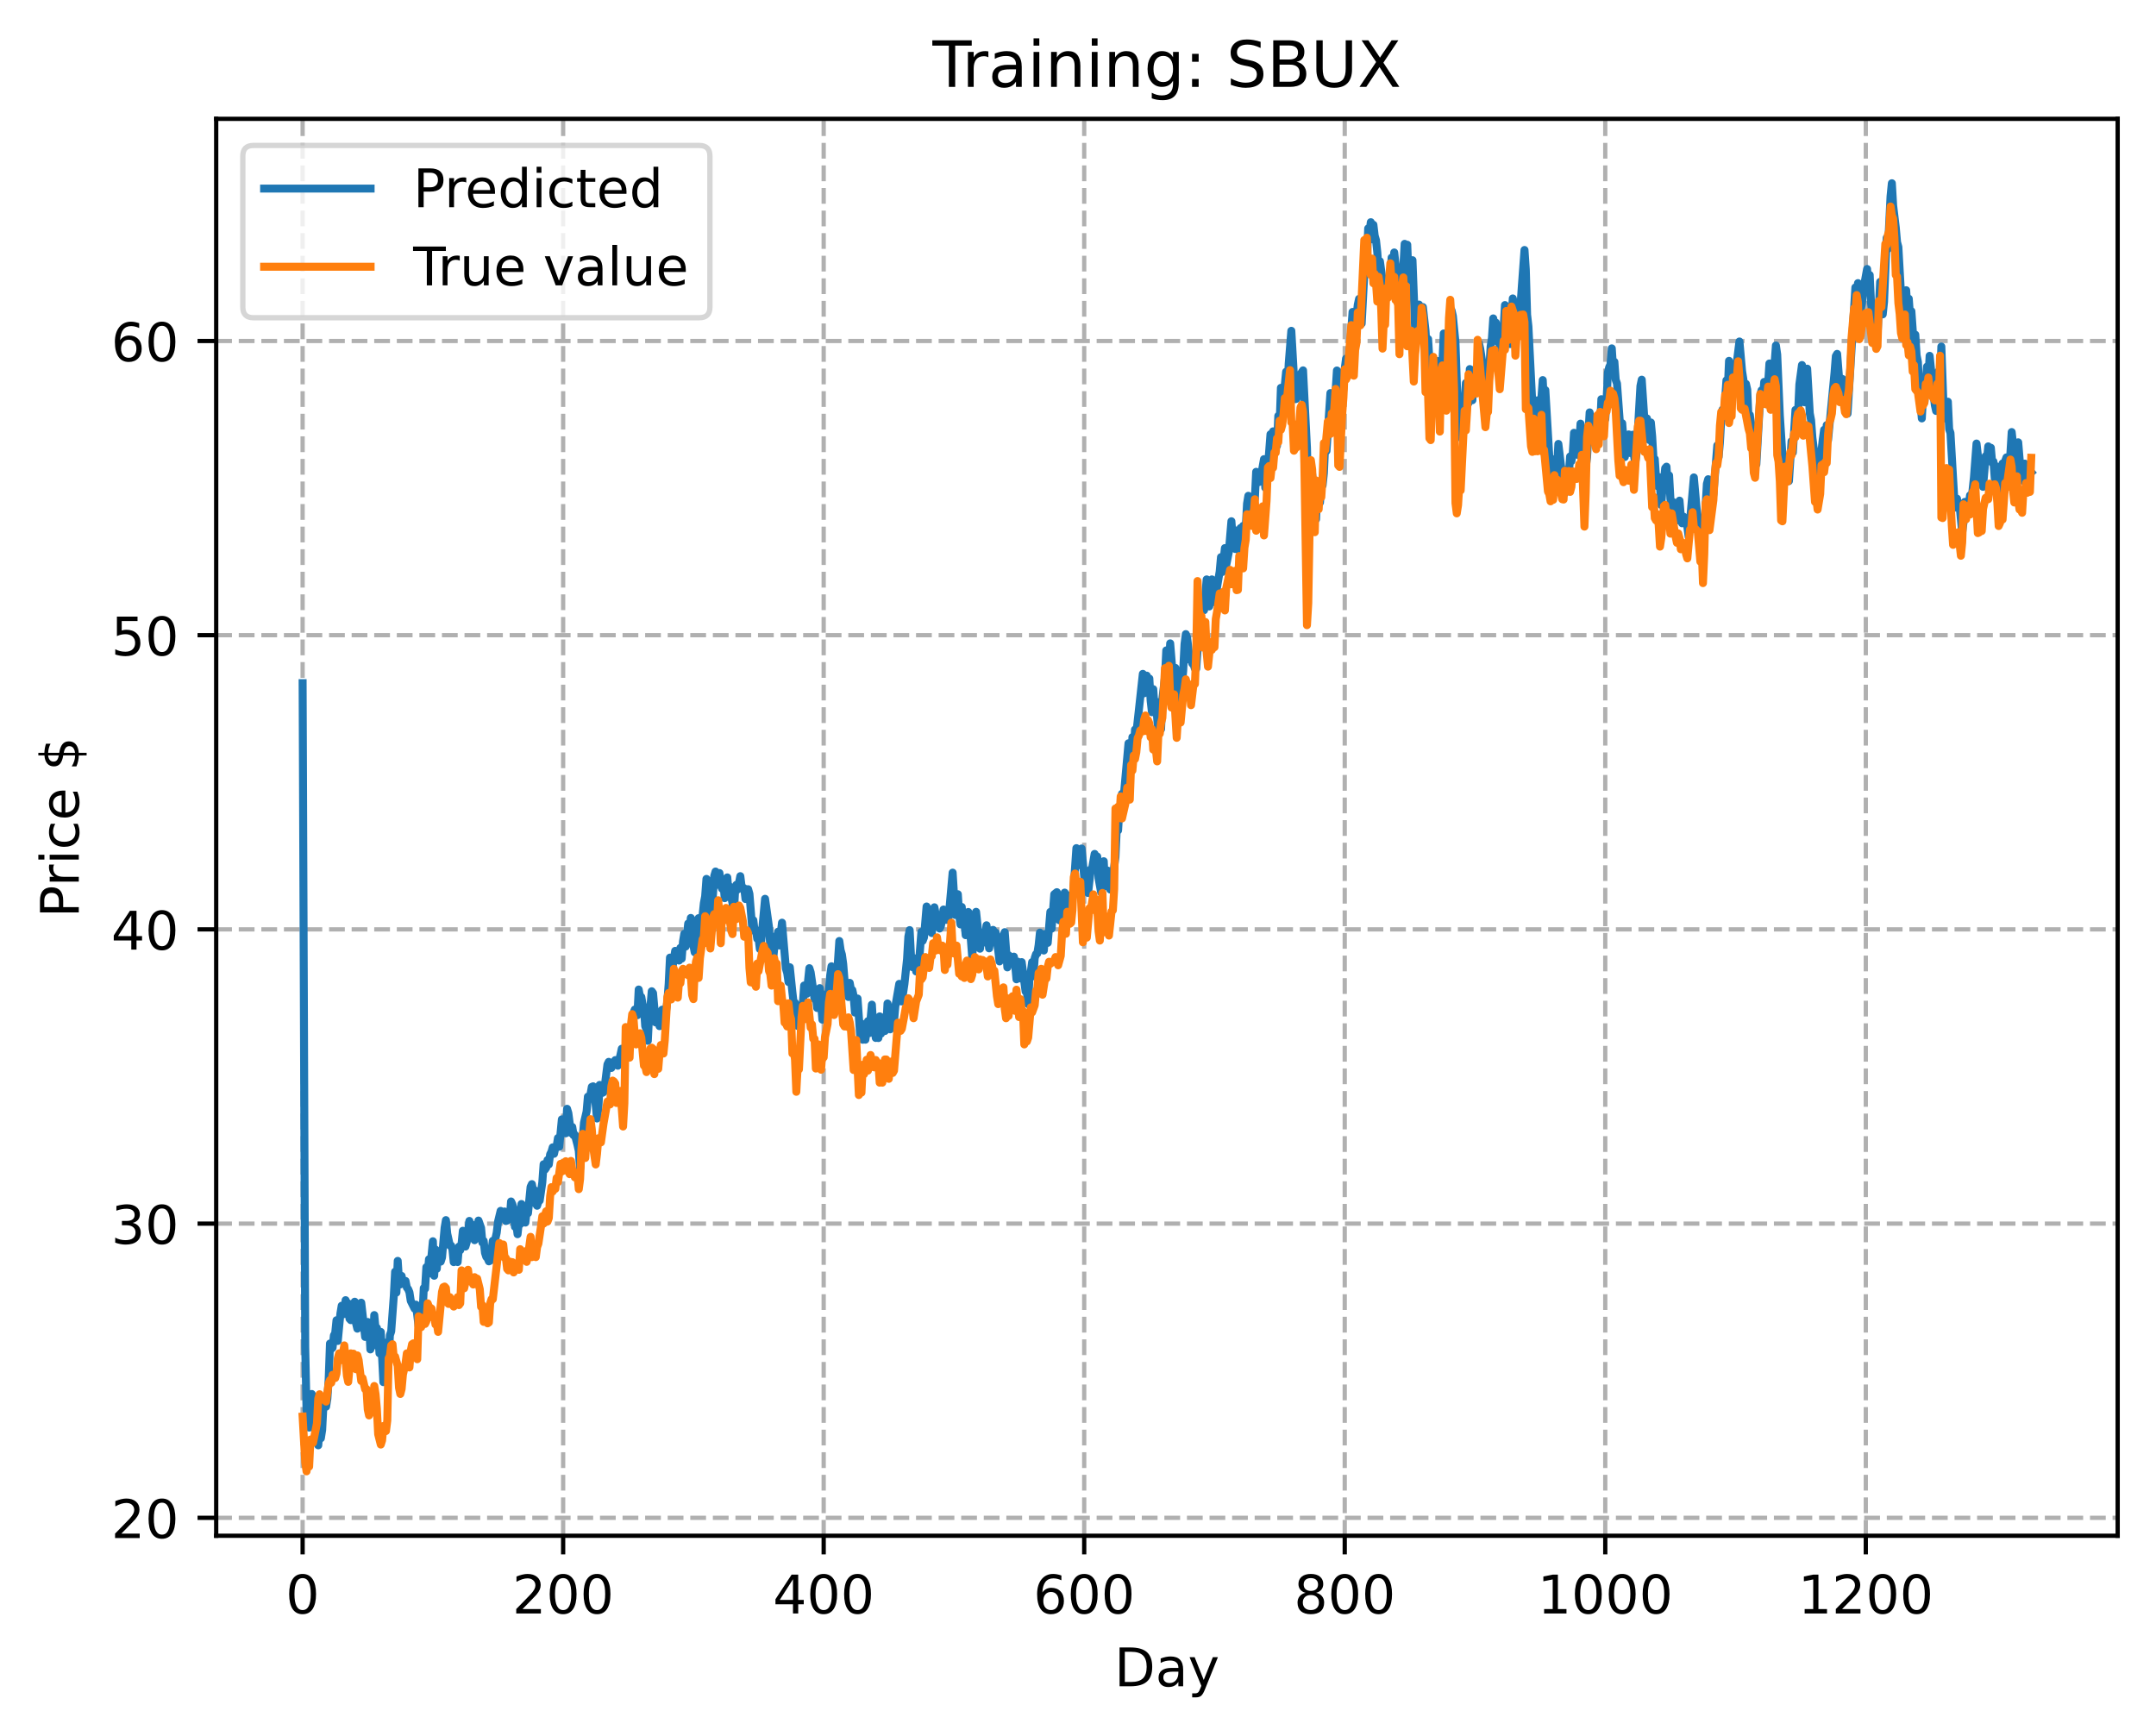 <?xml version="1.0" encoding="utf-8" standalone="no"?>
<!DOCTYPE svg PUBLIC "-//W3C//DTD SVG 1.1//EN"
  "http://www.w3.org/Graphics/SVG/1.1/DTD/svg11.dtd">
<!-- Created with matplotlib (https://matplotlib.org/) -->
<svg height="325.986pt" version="1.1" viewBox="0 0 404.923 325.986" width="404.923pt" xmlns="http://www.w3.org/2000/svg" xmlns:xlink="http://www.w3.org/1999/xlink">
 <defs>
  <style type="text/css">
*{stroke-linecap:butt;stroke-linejoin:round;}
  </style>
 </defs>
 <g id="figure_1">
  <g id="patch_1">
   <path d="M 0 325.986 
L 404.923 325.986 
L 404.923 0 
L 0 0 
z
" style="fill:#ffffff;"/>
  </g>
  <g id="axes_1">
   <g id="patch_2">
    <path d="M 40.603 288.43 
L 397.723 288.43 
L 397.723 22.318 
L 40.603 22.318 
z
" style="fill:#ffffff;"/>
   </g>
   <g id="matplotlib.axis_1">
    <g id="xtick_1">
     <g id="line2d_1">
      <path clip-path="url(#p31e68aaa6c)" d="M 56.836 288.43 
L 56.836 22.318 
" style="fill:none;stroke:#b0b0b0;stroke-dasharray:2.96,1.28;stroke-dashoffset:0;stroke-width:0.8;"/>
     </g>
     <g id="line2d_2">
      <defs>
       <path d="M 0 0 
L 0 3.5 
" id="m86ddb8a7f0" style="stroke:#000000;stroke-width:0.8;"/>
      </defs>
      <g>
       <use style="stroke:#000000;stroke-width:0.8;" x="56.836" xlink:href="#m86ddb8a7f0" y="288.43"/>
      </g>
     </g>
     <g id="text_1">
      <!-- 0 -->
      <defs>
       <path d="M 31.781 66.406 
Q 24.172 66.406 20.328 58.906 
Q 16.5 51.422 16.5 36.375 
Q 16.5 21.391 20.328 13.891 
Q 24.172 6.391 31.781 6.391 
Q 39.453 6.391 43.281 13.891 
Q 47.125 21.391 47.125 36.375 
Q 47.125 51.422 43.281 58.906 
Q 39.453 66.406 31.781 66.406 
z
M 31.781 74.219 
Q 44.047 74.219 50.516 64.516 
Q 56.984 54.828 56.984 36.375 
Q 56.984 17.969 50.516 8.266 
Q 44.047 -1.422 31.781 -1.422 
Q 19.531 -1.422 13.062 8.266 
Q 6.594 17.969 6.594 36.375 
Q 6.594 54.828 13.062 64.516 
Q 19.531 74.219 31.781 74.219 
z
" id="DejaVuSans-48"/>
      </defs>
      <g transform="translate(53.655 303.029)scale(0.1 -0.1)">
       <use xlink:href="#DejaVuSans-48"/>
      </g>
     </g>
    </g>
    <g id="xtick_2">
     <g id="line2d_3">
      <path clip-path="url(#p31e68aaa6c)" d="M 105.766 288.43 
L 105.766 22.318 
" style="fill:none;stroke:#b0b0b0;stroke-dasharray:2.96,1.28;stroke-dashoffset:0;stroke-width:0.8;"/>
     </g>
     <g id="line2d_4">
      <g>
       <use style="stroke:#000000;stroke-width:0.8;" x="105.766" xlink:href="#m86ddb8a7f0" y="288.43"/>
      </g>
     </g>
     <g id="text_2">
      <!-- 200 -->
      <defs>
       <path d="M 19.188 8.297 
L 53.609 8.297 
L 53.609 0 
L 7.328 0 
L 7.328 8.297 
Q 12.938 14.109 22.625 23.891 
Q 32.328 33.688 34.812 36.531 
Q 39.547 41.844 41.422 45.531 
Q 43.312 49.219 43.312 52.781 
Q 43.312 58.594 39.234 62.25 
Q 35.156 65.922 28.609 65.922 
Q 23.969 65.922 18.812 64.312 
Q 13.672 62.703 7.812 59.422 
L 7.812 69.391 
Q 13.766 71.781 18.938 73 
Q 24.125 74.219 28.422 74.219 
Q 39.75 74.219 46.484 68.547 
Q 53.219 62.891 53.219 53.422 
Q 53.219 48.922 51.531 44.891 
Q 49.859 40.875 45.406 35.406 
Q 44.188 33.984 37.641 27.219 
Q 31.109 20.453 19.188 8.297 
z
" id="DejaVuSans-50"/>
      </defs>
      <g transform="translate(96.223 303.029)scale(0.1 -0.1)">
       <use xlink:href="#DejaVuSans-50"/>
       <use x="63.623" xlink:href="#DejaVuSans-48"/>
       <use x="127.246" xlink:href="#DejaVuSans-48"/>
      </g>
     </g>
    </g>
    <g id="xtick_3">
     <g id="line2d_5">
      <path clip-path="url(#p31e68aaa6c)" d="M 154.697 288.43 
L 154.697 22.318 
" style="fill:none;stroke:#b0b0b0;stroke-dasharray:2.96,1.28;stroke-dashoffset:0;stroke-width:0.8;"/>
     </g>
     <g id="line2d_6">
      <g>
       <use style="stroke:#000000;stroke-width:0.8;" x="154.697" xlink:href="#m86ddb8a7f0" y="288.43"/>
      </g>
     </g>
     <g id="text_3">
      <!-- 400 -->
      <defs>
       <path d="M 37.797 64.312 
L 12.891 25.391 
L 37.797 25.391 
z
M 35.203 72.906 
L 47.609 72.906 
L 47.609 25.391 
L 58.016 25.391 
L 58.016 17.188 
L 47.609 17.188 
L 47.609 0 
L 37.797 0 
L 37.797 17.188 
L 4.891 17.188 
L 4.891 26.703 
z
" id="DejaVuSans-52"/>
      </defs>
      <g transform="translate(145.153 303.029)scale(0.1 -0.1)">
       <use xlink:href="#DejaVuSans-52"/>
       <use x="63.623" xlink:href="#DejaVuSans-48"/>
       <use x="127.246" xlink:href="#DejaVuSans-48"/>
      </g>
     </g>
    </g>
    <g id="xtick_4">
     <g id="line2d_7">
      <path clip-path="url(#p31e68aaa6c)" d="M 203.628 288.43 
L 203.628 22.318 
" style="fill:none;stroke:#b0b0b0;stroke-dasharray:2.96,1.28;stroke-dashoffset:0;stroke-width:0.8;"/>
     </g>
     <g id="line2d_8">
      <g>
       <use style="stroke:#000000;stroke-width:0.8;" x="203.628" xlink:href="#m86ddb8a7f0" y="288.43"/>
      </g>
     </g>
     <g id="text_4">
      <!-- 600 -->
      <defs>
       <path d="M 33.016 40.375 
Q 26.375 40.375 22.484 35.828 
Q 18.609 31.297 18.609 23.391 
Q 18.609 15.531 22.484 10.953 
Q 26.375 6.391 33.016 6.391 
Q 39.656 6.391 43.531 10.953 
Q 47.406 15.531 47.406 23.391 
Q 47.406 31.297 43.531 35.828 
Q 39.656 40.375 33.016 40.375 
z
M 52.594 71.297 
L 52.594 62.312 
Q 48.875 64.062 45.094 64.984 
Q 41.312 65.922 37.594 65.922 
Q 27.828 65.922 22.672 59.328 
Q 17.531 52.734 16.797 39.406 
Q 19.672 43.656 24.016 45.922 
Q 28.375 48.188 33.594 48.188 
Q 44.578 48.188 50.953 41.516 
Q 57.328 34.859 57.328 23.391 
Q 57.328 12.156 50.688 5.359 
Q 44.047 -1.422 33.016 -1.422 
Q 20.359 -1.422 13.672 8.266 
Q 6.984 17.969 6.984 36.375 
Q 6.984 53.656 15.188 63.938 
Q 23.391 74.219 37.203 74.219 
Q 40.922 74.219 44.703 73.484 
Q 48.484 72.75 52.594 71.297 
z
" id="DejaVuSans-54"/>
      </defs>
      <g transform="translate(194.084 303.029)scale(0.1 -0.1)">
       <use xlink:href="#DejaVuSans-54"/>
       <use x="63.623" xlink:href="#DejaVuSans-48"/>
       <use x="127.246" xlink:href="#DejaVuSans-48"/>
      </g>
     </g>
    </g>
    <g id="xtick_5">
     <g id="line2d_9">
      <path clip-path="url(#p31e68aaa6c)" d="M 252.558 288.43 
L 252.558 22.318 
" style="fill:none;stroke:#b0b0b0;stroke-dasharray:2.96,1.28;stroke-dashoffset:0;stroke-width:0.8;"/>
     </g>
     <g id="line2d_10">
      <g>
       <use style="stroke:#000000;stroke-width:0.8;" x="252.558" xlink:href="#m86ddb8a7f0" y="288.43"/>
      </g>
     </g>
     <g id="text_5">
      <!-- 800 -->
      <defs>
       <path d="M 31.781 34.625 
Q 24.75 34.625 20.719 30.859 
Q 16.703 27.094 16.703 20.516 
Q 16.703 13.922 20.719 10.156 
Q 24.75 6.391 31.781 6.391 
Q 38.812 6.391 42.859 10.172 
Q 46.922 13.969 46.922 20.516 
Q 46.922 27.094 42.891 30.859 
Q 38.875 34.625 31.781 34.625 
z
M 21.922 38.812 
Q 15.578 40.375 12.031 44.719 
Q 8.5 49.078 8.5 55.328 
Q 8.5 64.062 14.719 69.141 
Q 20.953 74.219 31.781 74.219 
Q 42.672 74.219 48.875 69.141 
Q 55.078 64.062 55.078 55.328 
Q 55.078 49.078 51.531 44.719 
Q 48 40.375 41.703 38.812 
Q 48.828 37.156 52.797 32.312 
Q 56.781 27.484 56.781 20.516 
Q 56.781 9.906 50.312 4.234 
Q 43.844 -1.422 31.781 -1.422 
Q 19.734 -1.422 13.25 4.234 
Q 6.781 9.906 6.781 20.516 
Q 6.781 27.484 10.781 32.312 
Q 14.797 37.156 21.922 38.812 
z
M 18.312 54.391 
Q 18.312 48.734 21.844 45.562 
Q 25.391 42.391 31.781 42.391 
Q 38.141 42.391 41.719 45.562 
Q 45.312 48.734 45.312 54.391 
Q 45.312 60.062 41.719 63.234 
Q 38.141 66.406 31.781 66.406 
Q 25.391 66.406 21.844 63.234 
Q 18.312 60.062 18.312 54.391 
z
" id="DejaVuSans-56"/>
      </defs>
      <g transform="translate(243.015 303.029)scale(0.1 -0.1)">
       <use xlink:href="#DejaVuSans-56"/>
       <use x="63.623" xlink:href="#DejaVuSans-48"/>
       <use x="127.246" xlink:href="#DejaVuSans-48"/>
      </g>
     </g>
    </g>
    <g id="xtick_6">
     <g id="line2d_11">
      <path clip-path="url(#p31e68aaa6c)" d="M 301.489 288.43 
L 301.489 22.318 
" style="fill:none;stroke:#b0b0b0;stroke-dasharray:2.96,1.28;stroke-dashoffset:0;stroke-width:0.8;"/>
     </g>
     <g id="line2d_12">
      <g>
       <use style="stroke:#000000;stroke-width:0.8;" x="301.489" xlink:href="#m86ddb8a7f0" y="288.43"/>
      </g>
     </g>
     <g id="text_6">
      <!-- 1000 -->
      <defs>
       <path d="M 12.406 8.297 
L 28.516 8.297 
L 28.516 63.922 
L 10.984 60.406 
L 10.984 69.391 
L 28.422 72.906 
L 38.281 72.906 
L 38.281 8.297 
L 54.391 8.297 
L 54.391 0 
L 12.406 0 
z
" id="DejaVuSans-49"/>
      </defs>
      <g transform="translate(288.764 303.029)scale(0.1 -0.1)">
       <use xlink:href="#DejaVuSans-49"/>
       <use x="63.623" xlink:href="#DejaVuSans-48"/>
       <use x="127.246" xlink:href="#DejaVuSans-48"/>
       <use x="190.869" xlink:href="#DejaVuSans-48"/>
      </g>
     </g>
    </g>
    <g id="xtick_7">
     <g id="line2d_13">
      <path clip-path="url(#p31e68aaa6c)" d="M 350.419 288.43 
L 350.419 22.318 
" style="fill:none;stroke:#b0b0b0;stroke-dasharray:2.96,1.28;stroke-dashoffset:0;stroke-width:0.8;"/>
     </g>
     <g id="line2d_14">
      <g>
       <use style="stroke:#000000;stroke-width:0.8;" x="350.419" xlink:href="#m86ddb8a7f0" y="288.43"/>
      </g>
     </g>
     <g id="text_7">
      <!-- 1200 -->
      <g transform="translate(337.694 303.029)scale(0.1 -0.1)">
       <use xlink:href="#DejaVuSans-49"/>
       <use x="63.623" xlink:href="#DejaVuSans-50"/>
       <use x="127.246" xlink:href="#DejaVuSans-48"/>
       <use x="190.869" xlink:href="#DejaVuSans-48"/>
      </g>
     </g>
    </g>
    <g id="text_8">
     <!-- Day -->
     <defs>
      <path d="M 19.672 64.797 
L 19.672 8.109 
L 31.594 8.109 
Q 46.688 8.109 53.688 14.938 
Q 60.688 21.781 60.688 36.531 
Q 60.688 51.172 53.688 57.984 
Q 46.688 64.797 31.594 64.797 
z
M 9.812 72.906 
L 30.078 72.906 
Q 51.266 72.906 61.172 64.094 
Q 71.094 55.281 71.094 36.531 
Q 71.094 17.672 61.125 8.828 
Q 51.172 0 30.078 0 
L 9.812 0 
z
" id="DejaVuSans-68"/>
      <path d="M 34.281 27.484 
Q 23.391 27.484 19.188 25 
Q 14.984 22.516 14.984 16.5 
Q 14.984 11.719 18.141 8.906 
Q 21.297 6.109 26.703 6.109 
Q 34.188 6.109 38.703 11.406 
Q 43.219 16.703 43.219 25.484 
L 43.219 27.484 
z
M 52.203 31.203 
L 52.203 0 
L 43.219 0 
L 43.219 8.297 
Q 40.141 3.328 35.547 0.953 
Q 30.953 -1.422 24.312 -1.422 
Q 15.922 -1.422 10.953 3.297 
Q 6 8.016 6 15.922 
Q 6 25.141 12.172 29.828 
Q 18.359 34.516 30.609 34.516 
L 43.219 34.516 
L 43.219 35.406 
Q 43.219 41.609 39.141 45 
Q 35.062 48.391 27.688 48.391 
Q 23 48.391 18.547 47.266 
Q 14.109 46.141 10.016 43.891 
L 10.016 52.203 
Q 14.938 54.109 19.578 55.047 
Q 24.219 56 28.609 56 
Q 40.484 56 46.344 49.844 
Q 52.203 43.703 52.203 31.203 
z
" id="DejaVuSans-97"/>
      <path d="M 32.172 -5.078 
Q 28.375 -14.844 24.75 -17.812 
Q 21.141 -20.797 15.094 -20.797 
L 7.906 -20.797 
L 7.906 -13.281 
L 13.188 -13.281 
Q 16.891 -13.281 18.938 -11.516 
Q 21 -9.766 23.484 -3.219 
L 25.094 0.875 
L 2.984 54.688 
L 12.5 54.688 
L 29.594 11.922 
L 46.688 54.688 
L 56.203 54.688 
z
" id="DejaVuSans-121"/>
     </defs>
     <g transform="translate(209.29 316.707)scale(0.1 -0.1)">
      <use xlink:href="#DejaVuSans-68"/>
      <use x="77.002" xlink:href="#DejaVuSans-97"/>
      <use x="138.281" xlink:href="#DejaVuSans-121"/>
     </g>
    </g>
   </g>
   <g id="matplotlib.axis_2">
    <g id="ytick_1">
     <g id="line2d_15">
      <path clip-path="url(#p31e68aaa6c)" d="M 40.603 285.065 
L 397.723 285.065 
" style="fill:none;stroke:#b0b0b0;stroke-dasharray:2.96,1.28;stroke-dashoffset:0;stroke-width:0.8;"/>
     </g>
     <g id="line2d_16">
      <defs>
       <path d="M 0 0 
L -3.5 0 
" id="m8d58afe2b4" style="stroke:#000000;stroke-width:0.8;"/>
      </defs>
      <g>
       <use style="stroke:#000000;stroke-width:0.8;" x="40.603" xlink:href="#m8d58afe2b4" y="285.065"/>
      </g>
     </g>
     <g id="text_9">
      <!-- 20 -->
      <g transform="translate(20.878 288.864)scale(0.1 -0.1)">
       <use xlink:href="#DejaVuSans-50"/>
       <use x="63.623" xlink:href="#DejaVuSans-48"/>
      </g>
     </g>
    </g>
    <g id="ytick_2">
     <g id="line2d_17">
      <path clip-path="url(#p31e68aaa6c)" d="M 40.603 229.808 
L 397.723 229.808 
" style="fill:none;stroke:#b0b0b0;stroke-dasharray:2.96,1.28;stroke-dashoffset:0;stroke-width:0.8;"/>
     </g>
     <g id="line2d_18">
      <g>
       <use style="stroke:#000000;stroke-width:0.8;" x="40.603" xlink:href="#m8d58afe2b4" y="229.808"/>
      </g>
     </g>
     <g id="text_10">
      <!-- 30 -->
      <defs>
       <path d="M 40.578 39.312 
Q 47.656 37.797 51.625 33 
Q 55.609 28.219 55.609 21.188 
Q 55.609 10.406 48.188 4.484 
Q 40.766 -1.422 27.094 -1.422 
Q 22.516 -1.422 17.656 -0.516 
Q 12.797 0.391 7.625 2.203 
L 7.625 11.719 
Q 11.719 9.328 16.594 8.109 
Q 21.484 6.891 26.812 6.891 
Q 36.078 6.891 40.938 10.547 
Q 45.797 14.203 45.797 21.188 
Q 45.797 27.641 41.281 31.266 
Q 36.766 34.906 28.719 34.906 
L 20.219 34.906 
L 20.219 43.016 
L 29.109 43.016 
Q 36.375 43.016 40.234 45.922 
Q 44.094 48.828 44.094 54.297 
Q 44.094 59.906 40.109 62.906 
Q 36.141 65.922 28.719 65.922 
Q 24.656 65.922 20.016 65.031 
Q 15.375 64.156 9.812 62.312 
L 9.812 71.094 
Q 15.438 72.656 20.344 73.438 
Q 25.25 74.219 29.594 74.219 
Q 40.828 74.219 47.359 69.109 
Q 53.906 64.016 53.906 55.328 
Q 53.906 49.266 50.438 45.094 
Q 46.969 40.922 40.578 39.312 
z
" id="DejaVuSans-51"/>
      </defs>
      <g transform="translate(20.878 233.607)scale(0.1 -0.1)">
       <use xlink:href="#DejaVuSans-51"/>
       <use x="63.623" xlink:href="#DejaVuSans-48"/>
      </g>
     </g>
    </g>
    <g id="ytick_3">
     <g id="line2d_19">
      <path clip-path="url(#p31e68aaa6c)" d="M 40.603 174.552 
L 397.723 174.552 
" style="fill:none;stroke:#b0b0b0;stroke-dasharray:2.96,1.28;stroke-dashoffset:0;stroke-width:0.8;"/>
     </g>
     <g id="line2d_20">
      <g>
       <use style="stroke:#000000;stroke-width:0.8;" x="40.603" xlink:href="#m8d58afe2b4" y="174.552"/>
      </g>
     </g>
     <g id="text_11">
      <!-- 40 -->
      <g transform="translate(20.878 178.351)scale(0.1 -0.1)">
       <use xlink:href="#DejaVuSans-52"/>
       <use x="63.623" xlink:href="#DejaVuSans-48"/>
      </g>
     </g>
    </g>
    <g id="ytick_4">
     <g id="line2d_21">
      <path clip-path="url(#p31e68aaa6c)" d="M 40.603 119.295 
L 397.723 119.295 
" style="fill:none;stroke:#b0b0b0;stroke-dasharray:2.96,1.28;stroke-dashoffset:0;stroke-width:0.8;"/>
     </g>
     <g id="line2d_22">
      <g>
       <use style="stroke:#000000;stroke-width:0.8;" x="40.603" xlink:href="#m8d58afe2b4" y="119.295"/>
      </g>
     </g>
     <g id="text_12">
      <!-- 50 -->
      <defs>
       <path d="M 10.797 72.906 
L 49.516 72.906 
L 49.516 64.594 
L 19.828 64.594 
L 19.828 46.734 
Q 21.969 47.469 24.109 47.828 
Q 26.266 48.188 28.422 48.188 
Q 40.625 48.188 47.75 41.5 
Q 54.891 34.812 54.891 23.391 
Q 54.891 11.625 47.562 5.094 
Q 40.234 -1.422 26.906 -1.422 
Q 22.312 -1.422 17.547 -0.641 
Q 12.797 0.141 7.719 1.703 
L 7.719 11.625 
Q 12.109 9.234 16.797 8.062 
Q 21.484 6.891 26.703 6.891 
Q 35.156 6.891 40.078 11.328 
Q 45.016 15.766 45.016 23.391 
Q 45.016 31 40.078 35.438 
Q 35.156 39.891 26.703 39.891 
Q 22.75 39.891 18.812 39.016 
Q 14.891 38.141 10.797 36.281 
z
" id="DejaVuSans-53"/>
      </defs>
      <g transform="translate(20.878 123.095)scale(0.1 -0.1)">
       <use xlink:href="#DejaVuSans-53"/>
       <use x="63.623" xlink:href="#DejaVuSans-48"/>
      </g>
     </g>
    </g>
    <g id="ytick_5">
     <g id="line2d_23">
      <path clip-path="url(#p31e68aaa6c)" d="M 40.603 64.039 
L 397.723 64.039 
" style="fill:none;stroke:#b0b0b0;stroke-dasharray:2.96,1.28;stroke-dashoffset:0;stroke-width:0.8;"/>
     </g>
     <g id="line2d_24">
      <g>
       <use style="stroke:#000000;stroke-width:0.8;" x="40.603" xlink:href="#m8d58afe2b4" y="64.039"/>
      </g>
     </g>
     <g id="text_13">
      <!-- 60 -->
      <g transform="translate(20.878 67.838)scale(0.1 -0.1)">
       <use xlink:href="#DejaVuSans-54"/>
       <use x="63.623" xlink:href="#DejaVuSans-48"/>
      </g>
     </g>
    </g>
    <g id="text_14">
     <!-- Price $ -->
     <defs>
      <path d="M 19.672 64.797 
L 19.672 37.406 
L 32.078 37.406 
Q 38.969 37.406 42.719 40.969 
Q 46.484 44.531 46.484 51.125 
Q 46.484 57.672 42.719 61.234 
Q 38.969 64.797 32.078 64.797 
z
M 9.812 72.906 
L 32.078 72.906 
Q 44.344 72.906 50.609 67.359 
Q 56.891 61.812 56.891 51.125 
Q 56.891 40.328 50.609 34.812 
Q 44.344 29.297 32.078 29.297 
L 19.672 29.297 
L 19.672 0 
L 9.812 0 
z
" id="DejaVuSans-80"/>
      <path d="M 41.109 46.297 
Q 39.594 47.172 37.812 47.578 
Q 36.031 48 33.891 48 
Q 26.266 48 22.188 43.047 
Q 18.109 38.094 18.109 28.812 
L 18.109 0 
L 9.078 0 
L 9.078 54.688 
L 18.109 54.688 
L 18.109 46.188 
Q 20.953 51.172 25.484 53.578 
Q 30.031 56 36.531 56 
Q 37.453 56 38.578 55.875 
Q 39.703 55.766 41.062 55.516 
z
" id="DejaVuSans-114"/>
      <path d="M 9.422 54.688 
L 18.406 54.688 
L 18.406 0 
L 9.422 0 
z
M 9.422 75.984 
L 18.406 75.984 
L 18.406 64.594 
L 9.422 64.594 
z
" id="DejaVuSans-105"/>
      <path d="M 48.781 52.594 
L 48.781 44.188 
Q 44.969 46.297 41.141 47.344 
Q 37.312 48.391 33.406 48.391 
Q 24.656 48.391 19.812 42.844 
Q 14.984 37.312 14.984 27.297 
Q 14.984 17.281 19.812 11.734 
Q 24.656 6.203 33.406 6.203 
Q 37.312 6.203 41.141 7.25 
Q 44.969 8.297 48.781 10.406 
L 48.781 2.094 
Q 45.016 0.344 40.984 -0.531 
Q 36.969 -1.422 32.422 -1.422 
Q 20.062 -1.422 12.781 6.344 
Q 5.516 14.109 5.516 27.297 
Q 5.516 40.672 12.859 48.328 
Q 20.219 56 33.016 56 
Q 37.156 56 41.109 55.141 
Q 45.062 54.297 48.781 52.594 
z
" id="DejaVuSans-99"/>
      <path d="M 56.203 29.594 
L 56.203 25.203 
L 14.891 25.203 
Q 15.484 15.922 20.484 11.062 
Q 25.484 6.203 34.422 6.203 
Q 39.594 6.203 44.453 7.469 
Q 49.312 8.734 54.109 11.281 
L 54.109 2.781 
Q 49.266 0.734 44.188 -0.344 
Q 39.109 -1.422 33.891 -1.422 
Q 20.797 -1.422 13.156 6.188 
Q 5.516 13.812 5.516 26.812 
Q 5.516 40.234 12.766 48.109 
Q 20.016 56 32.328 56 
Q 43.359 56 49.781 48.891 
Q 56.203 41.797 56.203 29.594 
z
M 47.219 32.234 
Q 47.125 39.594 43.094 43.984 
Q 39.062 48.391 32.422 48.391 
Q 24.906 48.391 20.391 44.141 
Q 15.875 39.891 15.188 32.172 
z
" id="DejaVuSans-101"/>
      <path id="DejaVuSans-32"/>
      <path d="M 33.797 -14.703 
L 28.906 -14.703 
L 28.859 0 
Q 23.734 0.094 18.609 1.188 
Q 13.484 2.297 8.297 4.5 
L 8.297 13.281 
Q 13.281 10.156 18.375 8.562 
Q 23.484 6.984 28.906 6.938 
L 28.906 29.203 
Q 18.109 30.953 13.203 35.156 
Q 8.297 39.359 8.297 46.688 
Q 8.297 54.641 13.625 59.219 
Q 18.953 63.812 28.906 64.5 
L 28.906 75.984 
L 33.797 75.984 
L 33.797 64.656 
Q 38.328 64.453 42.578 63.688 
Q 46.828 62.938 50.875 61.625 
L 50.875 53.078 
Q 46.828 55.125 42.547 56.25 
Q 38.281 57.375 33.797 57.562 
L 33.797 36.719 
Q 44.875 35.016 50.094 30.609 
Q 55.328 26.219 55.328 18.609 
Q 55.328 10.359 49.781 5.594 
Q 44.234 0.828 33.797 0.094 
z
M 28.906 37.594 
L 28.906 57.625 
Q 23.25 56.984 20.266 54.391 
Q 17.281 51.812 17.281 47.516 
Q 17.281 43.312 20.031 40.969 
Q 22.797 38.625 28.906 37.594 
z
M 33.797 28.219 
L 33.797 7.078 
Q 39.984 7.906 43.141 10.594 
Q 46.297 13.281 46.297 17.672 
Q 46.297 21.969 43.281 24.5 
Q 40.281 27.047 33.797 28.219 
z
" id="DejaVuSans-36"/>
     </defs>
     <g transform="translate(14.798 172.342)rotate(-90)scale(0.1 -0.1)">
      <use xlink:href="#DejaVuSans-80"/>
      <use x="58.553" xlink:href="#DejaVuSans-114"/>
      <use x="99.666" xlink:href="#DejaVuSans-105"/>
      <use x="127.449" xlink:href="#DejaVuSans-99"/>
      <use x="182.43" xlink:href="#DejaVuSans-101"/>
      <use x="243.953" xlink:href="#DejaVuSans-32"/>
      <use x="275.74" xlink:href="#DejaVuSans-36"/>
     </g>
    </g>
   </g>
   <g id="line2d_25">
    <path clip-path="url(#p31e68aaa6c)" d="M 56.836 128.307 
L 57.325 253.008 
L 57.57 264.837 
L 57.814 265.942 
L 58.059 268.116 
L 58.304 264.018 
L 58.548 261.807 
L 58.793 263.288 
L 59.038 268.013 
L 59.772 271.447 
L 60.016 268.479 
L 60.261 270.126 
L 60.506 268.566 
L 60.75 263.816 
L 60.995 264.216 
L 61.24 264.196 
L 61.484 262.691 
L 61.729 259.056 
L 61.974 252.325 
L 62.218 253.353 
L 62.463 253.115 
L 62.708 250.81 
L 62.952 250.393 
L 63.197 247.96 
L 63.441 251.849 
L 63.931 246.698 
L 64.175 245.228 
L 64.42 245.678 
L 64.665 246.802 
L 64.909 244.19 
L 65.154 244.838 
L 65.399 244.782 
L 65.643 247.679 
L 65.888 247.942 
L 66.133 246.428 
L 66.377 246.392 
L 66.622 244.48 
L 66.867 248.517 
L 67.111 249.539 
L 67.356 245.663 
L 67.601 245.377 
L 67.845 244.66 
L 68.579 251.092 
L 68.824 250.789 
L 69.069 248.284 
L 69.313 248.637 
L 69.558 253.438 
L 69.802 250.401 
L 70.047 252.742 
L 70.292 246.99 
L 70.536 249.574 
L 70.781 249.388 
L 71.026 250.394 
L 71.27 254.176 
L 71.515 250.153 
L 72.004 259.584 
L 72.249 252.167 
L 72.494 252.267 
L 72.738 256.535 
L 72.983 255.669 
L 73.228 250.771 
L 73.472 250.049 
L 73.962 243.383 
L 74.206 238.837 
L 74.451 242.768 
L 74.696 236.811 
L 74.94 240.576 
L 75.185 241.23 
L 75.429 239.633 
L 75.674 241.072 
L 75.919 240.661 
L 76.163 240.578 
L 76.408 241.81 
L 76.653 242.12 
L 76.897 242.705 
L 77.142 244.319 
L 77.876 245.796 
L 78.121 245.033 
L 78.61 249.032 
L 78.855 245.684 
L 79.099 247.738 
L 79.344 247.055 
L 79.589 241.918 
L 79.833 242.05 
L 80.078 237.984 
L 80.323 239.305 
L 80.567 236.501 
L 80.812 238.243 
L 81.301 233.126 
L 81.546 239.6 
L 81.79 234.677 
L 82.035 238.297 
L 82.28 235.182 
L 82.524 236.522 
L 82.769 236.951 
L 83.014 236.178 
L 83.503 230.607 
L 83.748 229.155 
L 83.992 231.671 
L 84.482 233.91 
L 84.726 233.945 
L 84.971 234.638 
L 85.216 237.043 
L 85.46 236.636 
L 85.705 236.571 
L 85.95 237.03 
L 86.194 234.134 
L 86.439 234.807 
L 86.684 233.619 
L 86.928 231.157 
L 87.417 234.121 
L 87.662 233.284 
L 88.151 229.305 
L 88.396 230.923 
L 88.641 229.975 
L 88.885 232.183 
L 89.13 232.925 
L 89.375 232.212 
L 89.619 232.577 
L 89.864 229.237 
L 90.353 230.614 
L 90.598 233.371 
L 90.843 233.059 
L 91.087 235.297 
L 91.332 236.057 
L 91.577 236.321 
L 91.821 236.895 
L 92.066 236.778 
L 92.555 233.038 
L 92.8 233.746 
L 93.289 231.508 
L 93.534 229.449 
L 94.023 227.419 
L 94.512 228.543 
L 94.757 227.535 
L 95.002 229.321 
L 95.246 229.243 
L 95.491 228.855 
L 95.736 228.922 
L 95.98 225.653 
L 96.225 226.171 
L 96.47 226.952 
L 96.714 230.407 
L 96.959 229.925 
L 97.204 231.8 
L 97.448 229.51 
L 97.693 229.923 
L 97.938 226.132 
L 98.182 227.853 
L 98.427 226.945 
L 98.672 229.618 
L 98.916 227.34 
L 99.161 227.867 
L 99.65 222.908 
L 99.895 222.394 
L 100.139 223.755 
L 100.384 223.52 
L 100.629 226.084 
L 100.873 226.456 
L 101.118 225.686 
L 101.363 225.475 
L 101.852 222.061 
L 102.097 218.66 
L 102.341 219.675 
L 102.586 219.318 
L 102.831 217.869 
L 103.075 218.694 
L 103.32 216.802 
L 103.565 216.334 
L 103.809 215.488 
L 104.054 216.7 
L 104.299 215.549 
L 104.543 215.299 
L 104.788 213.739 
L 105.032 215.372 
L 105.522 210.231 
L 105.766 211.737 
L 106.011 211.114 
L 106.256 212.849 
L 106.5 208.247 
L 106.745 209.06 
L 107.234 212.783 
L 107.479 211.658 
L 107.724 213.226 
L 107.968 213.126 
L 108.458 215.026 
L 108.702 216.12 
L 108.947 219.529 
L 109.681 210.86 
L 110.17 208.763 
L 110.415 205.963 
L 110.66 206.229 
L 110.904 205.509 
L 111.149 204.126 
L 111.393 204.027 
L 111.638 205.114 
L 112.127 210.069 
L 112.372 208.175 
L 112.617 203.763 
L 112.861 204.012 
L 113.106 205.267 
L 113.351 205.138 
L 113.595 203.892 
L 114.085 199.921 
L 114.329 199.428 
L 114.819 200.578 
L 115.063 199.916 
L 115.553 199.103 
L 115.797 199.249 
L 116.042 200.156 
L 116.531 198.107 
L 116.776 196.968 
L 117.265 199.188 
L 117.754 194.481 
L 117.999 194.894 
L 118.488 195.126 
L 118.978 190.245 
L 119.222 189.607 
L 119.467 189.745 
L 119.712 190.671 
L 119.956 185.846 
L 120.201 187.196 
L 120.446 187.24 
L 120.69 188.7 
L 120.935 189.165 
L 121.18 192.741 
L 121.424 193.296 
L 121.669 195.485 
L 121.914 190.492 
L 122.158 189.018 
L 122.403 186.172 
L 122.648 186.515 
L 123.137 192.025 
L 123.381 191.196 
L 123.626 191.088 
L 123.871 192.722 
L 124.36 189.631 
L 124.849 191.691 
L 125.339 188.018 
L 125.583 184.828 
L 125.828 179.85 
L 126.073 180.356 
L 126.317 181.585 
L 126.807 178.585 
L 127.296 180.145 
L 127.541 180.401 
L 127.785 178.021 
L 128.03 180.049 
L 128.275 176.827 
L 128.519 175.366 
L 128.764 177.786 
L 129.253 173.451 
L 129.498 174.93 
L 129.742 172.402 
L 130.232 177.6 
L 130.476 178.857 
L 130.721 177.096 
L 130.966 173.079 
L 131.21 172.439 
L 131.455 175.581 
L 131.7 174.331 
L 132.189 169.645 
L 132.434 168.354 
L 132.678 165.071 
L 133.168 171.941 
L 133.412 168.501 
L 133.657 171.554 
L 134.146 164.504 
L 134.391 163.685 
L 134.636 166.18 
L 135.125 163.967 
L 135.369 166.097 
L 135.614 166.914 
L 135.859 165.565 
L 136.103 168.687 
L 136.348 168.403 
L 136.593 164.789 
L 136.837 167.699 
L 137.082 166.525 
L 137.327 168.517 
L 137.571 169.584 
L 137.816 171.566 
L 138.061 167.308 
L 138.305 166.17 
L 138.55 167.056 
L 139.039 164.554 
L 139.284 166.512 
L 139.773 166.848 
L 140.018 168.85 
L 140.263 167.018 
L 140.507 167.003 
L 140.752 167.882 
L 141.241 173.914 
L 141.486 172.828 
L 141.73 174.886 
L 141.975 174.66 
L 142.22 176.315 
L 142.464 176.188 
L 142.709 178.238 
L 142.954 176.705 
L 143.688 168.808 
L 144.422 174.078 
L 144.666 177.706 
L 145.156 180.578 
L 145.645 175.849 
L 145.89 176.781 
L 146.134 174.983 
L 146.379 177.572 
L 146.868 173.293 
L 147.602 181.936 
L 147.847 182.735 
L 148.091 184.437 
L 148.336 181.657 
L 148.825 186.388 
L 149.07 188.512 
L 149.315 188.34 
L 149.804 192.695 
L 150.049 191.267 
L 150.293 192.936 
L 150.538 189.648 
L 150.783 188.454 
L 151.027 185.09 
L 151.272 186.523 
L 151.517 186.65 
L 152.006 181.837 
L 152.251 182.617 
L 152.984 187.638 
L 153.229 187.113 
L 153.474 189.315 
L 153.718 186.146 
L 153.963 185.581 
L 154.452 191.504 
L 154.697 186.782 
L 154.942 191.203 
L 155.186 191.475 
L 155.92 183.203 
L 156.165 181.48 
L 156.41 183.154 
L 156.654 183.934 
L 156.899 185.349 
L 157.144 184.096 
L 157.633 176.732 
L 157.878 178.453 
L 158.122 179.287 
L 158.367 181.086 
L 158.612 184.083 
L 158.856 185.422 
L 159.101 185.317 
L 159.345 187.248 
L 159.59 184.592 
L 159.835 185.961 
L 160.079 185.945 
L 160.324 187.077 
L 160.569 190.177 
L 160.813 188.452 
L 161.058 187.536 
L 161.547 194.463 
L 161.792 192.223 
L 162.037 195.281 
L 162.281 193.314 
L 162.526 195.27 
L 163.015 191.783 
L 163.26 194.035 
L 163.749 188.685 
L 163.994 192.803 
L 164.239 193.247 
L 164.483 194.944 
L 164.728 192.275 
L 164.972 194.959 
L 165.217 190.889 
L 165.462 194.138 
L 165.706 191.092 
L 165.951 193.037 
L 166.196 193.641 
L 166.44 192.998 
L 166.685 188.464 
L 166.93 189.516 
L 167.174 193.32 
L 167.419 193.086 
L 167.664 190.477 
L 167.908 191.81 
L 168.153 189.02 
L 168.887 184.783 
L 169.132 188.042 
L 169.376 188.086 
L 169.866 184.805 
L 170.355 180.114 
L 170.6 175.92 
L 170.844 174.687 
L 171.089 179.441 
L 171.333 181.63 
L 171.578 179.93 
L 172.067 182.451 
L 172.312 181.553 
L 172.557 181.328 
L 173.046 175.024 
L 173.291 176.698 
L 173.535 176.051 
L 174.025 170.252 
L 174.269 170.779 
L 174.759 174.735 
L 175.003 175.241 
L 175.493 170.404 
L 175.737 171.736 
L 175.982 172.129 
L 176.227 172.017 
L 176.471 174.384 
L 176.716 173.907 
L 177.205 170.818 
L 177.694 172.772 
L 177.939 170.907 
L 178.184 172.161 
L 178.918 163.894 
L 179.407 171.844 
L 179.896 167.949 
L 180.141 171.844 
L 180.386 173.62 
L 180.63 170.34 
L 180.875 173.76 
L 181.12 172.887 
L 181.364 175.636 
L 181.609 172.389 
L 181.854 171.28 
L 182.098 174.719 
L 182.343 176.518 
L 182.588 179.688 
L 183.077 173.374 
L 183.321 171.252 
L 184.055 178.18 
L 184.3 175.884 
L 184.545 177.099 
L 184.789 175.083 
L 185.034 175.798 
L 185.279 173.78 
L 185.768 178.112 
L 186.257 174.75 
L 186.502 174.646 
L 186.747 176.46 
L 186.991 175.144 
L 187.481 178.531 
L 187.725 180.57 
L 187.97 180.139 
L 188.459 175.67 
L 188.704 175.068 
L 189.193 181.688 
L 189.438 179.407 
L 189.682 180.945 
L 189.927 179.839 
L 190.416 179.672 
L 190.661 181.255 
L 190.906 183.926 
L 191.15 180.608 
L 191.64 183.757 
L 191.884 180.698 
L 192.618 186.218 
L 192.863 186.438 
L 193.108 188.594 
L 193.352 183.402 
L 193.597 182.557 
L 193.842 180.699 
L 194.086 183.355 
L 194.331 179.942 
L 194.575 179.202 
L 194.82 179.076 
L 195.065 177.521 
L 195.309 175.161 
L 195.554 177.715 
L 195.799 176.649 
L 196.043 178.522 
L 196.288 175.421 
L 196.533 175.666 
L 196.777 177.084 
L 197.267 171.262 
L 197.511 174.407 
L 198.001 167.959 
L 198.49 167.562 
L 198.979 172.848 
L 199.224 172.401 
L 199.469 172.226 
L 199.713 170.501 
L 199.958 167.642 
L 200.447 171.156 
L 200.692 168.205 
L 201.181 170.572 
L 201.67 166.366 
L 202.16 159.292 
L 202.649 162.483 
L 202.894 159.81 
L 203.138 159.359 
L 203.628 164.651 
L 203.872 164.717 
L 204.117 165.543 
L 204.362 167.713 
L 204.851 163.275 
L 205.096 163.175 
L 205.585 160.379 
L 205.83 162.055 
L 206.074 160.866 
L 206.319 164.942 
L 206.808 167.607 
L 207.053 165.264 
L 207.297 161.752 
L 207.542 166.486 
L 207.787 165.844 
L 208.031 163.51 
L 208.521 167.066 
L 208.765 166.498 
L 209.499 160.967 
L 209.744 155.524 
L 209.989 155.971 
L 210.233 151.945 
L 210.478 153.219 
L 210.723 149.088 
L 210.967 150.536 
L 211.946 139.599 
L 212.435 143.348 
L 212.68 138.44 
L 212.924 141.554 
L 213.169 137.027 
L 213.414 137.721 
L 214.637 126.56 
L 214.882 130.206 
L 215.371 126.894 
L 215.616 129.446 
L 215.86 127.431 
L 216.105 131.609 
L 216.35 133.766 
L 216.594 129.435 
L 216.839 132.879 
L 217.084 131.747 
L 217.573 137.899 
L 217.818 134.787 
L 218.062 136.94 
L 218.307 131.331 
L 218.796 127.127 
L 219.041 122.155 
L 219.285 124.183 
L 219.53 124.952 
L 219.775 120.831 
L 220.264 126.842 
L 220.509 128.684 
L 220.753 125.439 
L 221.243 132.271 
L 221.487 129.635 
L 221.732 128.441 
L 221.977 128.667 
L 222.221 125.93 
L 222.466 120.994 
L 222.711 119.093 
L 222.955 119.744 
L 223.445 123.918 
L 223.689 123.221 
L 223.934 124.627 
L 224.179 124.837 
L 224.423 125.566 
L 224.668 125.596 
L 224.912 122.094 
L 225.157 114.142 
L 225.402 114.629 
L 225.646 113.832 
L 225.891 112.376 
L 226.136 114.612 
L 226.625 108.82 
L 227.114 113.903 
L 227.359 112.149 
L 227.604 108.821 
L 227.848 112.821 
L 228.093 111.25 
L 228.338 113.201 
L 228.582 110.247 
L 229.072 107.332 
L 229.316 104.634 
L 229.561 107.431 
L 230.05 102.937 
L 230.295 106.177 
L 230.784 103.69 
L 231.273 97.896 
L 231.518 100.99 
L 231.763 99.504 
L 232.007 103.11 
L 232.252 100.337 
L 232.497 103.245 
L 232.741 101.93 
L 232.986 99.171 
L 233.231 101.131 
L 233.475 98.767 
L 233.72 102.033 
L 233.965 99.143 
L 234.209 94.594 
L 234.454 93.119 
L 234.943 95.568 
L 235.188 93.469 
L 235.433 94.427 
L 235.677 93.656 
L 235.922 88.613 
L 236.167 90.549 
L 236.411 90.554 
L 236.656 90.381 
L 237.39 86.234 
L 237.634 91.6 
L 238.124 87.867 
L 238.613 81.555 
L 238.858 84.674 
L 239.102 81.014 
L 239.347 84.107 
L 239.592 81.744 
L 239.836 83.723 
L 240.081 78.104 
L 240.326 79.769 
L 240.57 72.841 
L 240.815 76.386 
L 241.06 73.575 
L 241.304 72.257 
L 241.549 69.813 
L 241.794 73.082 
L 242.038 68.235 
L 242.527 62.132 
L 243.261 74.974 
L 243.506 74.898 
L 243.995 71.467 
L 244.24 70.307 
L 244.729 69.561 
L 245.463 84.112 
L 245.708 93.382 
L 245.953 95.338 
L 246.442 89.064 
L 247.176 97.507 
L 247.421 91.532 
L 247.665 92.251 
L 247.91 94.372 
L 248.155 90.711 
L 248.399 91.159 
L 248.644 88.864 
L 248.888 83.332 
L 249.133 84.69 
L 249.867 73.821 
L 250.112 76.47 
L 250.356 74.815 
L 250.601 77.217 
L 251.09 69.584 
L 251.335 71.479 
L 251.58 75.651 
L 251.824 77.121 
L 252.314 72.938 
L 252.558 69.255 
L 252.803 67.352 
L 253.048 70.685 
L 253.292 68.781 
L 254.026 58.584 
L 254.515 64.807 
L 254.76 59.398 
L 255.005 57.239 
L 255.249 56.13 
L 255.739 60.768 
L 256.473 46.894 
L 256.717 49.306 
L 256.962 42.898 
L 257.207 43.751 
L 257.451 41.733 
L 257.696 44.935 
L 257.941 42.215 
L 258.185 44.285 
L 258.43 45.122 
L 258.675 47.405 
L 258.919 50.761 
L 259.164 49.065 
L 259.653 52.66 
L 259.898 57.235 
L 260.143 54.35 
L 260.387 55.966 
L 260.632 54.274 
L 260.876 55.259 
L 261.366 48.384 
L 261.61 51.252 
L 261.855 47.417 
L 262.589 54.154 
L 263.078 58.5 
L 263.812 45.799 
L 264.057 49.053 
L 264.302 45.964 
L 264.546 52.439 
L 264.791 52.618 
L 265.036 49.678 
L 265.28 48.866 
L 265.77 61.626 
L 266.503 57.204 
L 266.993 62.627 
L 267.237 57.672 
L 267.727 62.081 
L 267.971 66.026 
L 268.216 63.679 
L 268.705 71.636 
L 268.95 74.998 
L 269.439 69.005 
L 269.684 71.386 
L 269.929 67.79 
L 270.173 70.242 
L 270.418 68.965 
L 270.663 73.454 
L 271.152 62.629 
L 271.397 68.003 
L 271.641 66.877 
L 271.886 70.535 
L 272.375 61.526 
L 272.62 58.299 
L 272.864 59.35 
L 273.354 64.29 
L 273.843 78.889 
L 274.088 79.088 
L 274.332 76.94 
L 274.577 82.403 
L 275.311 71.936 
L 275.556 75.765 
L 275.8 75.711 
L 276.045 69.317 
L 276.534 75.161 
L 276.779 69.495 
L 277.024 71.855 
L 277.268 70.29 
L 277.513 71.19 
L 277.758 64.433 
L 278.002 65.501 
L 278.491 68.744 
L 278.736 72.196 
L 278.981 72.512 
L 279.225 74.82 
L 279.47 73.095 
L 279.959 65.081 
L 280.204 63.468 
L 280.449 59.802 
L 280.693 62.61 
L 280.938 60.586 
L 281.183 64.107 
L 281.427 62.21 
L 281.917 68.256 
L 282.161 65.639 
L 282.651 57.298 
L 282.895 60.072 
L 283.14 58.752 
L 283.629 64.622 
L 284.118 56.05 
L 284.363 57.124 
L 284.852 63.08 
L 285.097 59.453 
L 285.342 60.576 
L 285.831 53.633 
L 286.32 46.952 
L 286.565 50.65 
L 286.81 59.115 
L 287.054 61.296 
L 288.033 80.736 
L 288.278 75.519 
L 288.522 76.718 
L 288.767 75.185 
L 289.012 77.29 
L 289.256 76.887 
L 289.501 74.692 
L 289.746 71.388 
L 289.99 76.081 
L 290.235 73.265 
L 291.213 89.727 
L 291.458 90.267 
L 291.703 87.652 
L 291.947 89.455 
L 292.192 86.134 
L 292.437 87.982 
L 292.681 83.373 
L 293.171 87.474 
L 293.905 92.644 
L 294.149 88.465 
L 294.394 88.11 
L 294.639 89.28 
L 294.883 85.731 
L 295.128 86.604 
L 295.373 85.313 
L 295.617 81.286 
L 295.862 83.028 
L 296.106 83.587 
L 296.351 85.439 
L 296.596 83.646 
L 296.84 79.568 
L 297.085 82.262 
L 297.33 80.527 
L 297.819 87.867 
L 298.064 85.901 
L 298.553 77.453 
L 299.042 82.164 
L 299.287 83.052 
L 299.532 80.271 
L 299.776 82.177 
L 300.021 82.606 
L 300.266 79.173 
L 300.51 80.731 
L 300.755 74.973 
L 301.244 78.136 
L 301.489 78.725 
L 301.734 75.308 
L 301.978 69.982 
L 302.223 68.971 
L 302.467 68.449 
L 302.712 65.434 
L 302.957 69.293 
L 303.201 67.95 
L 303.446 71.325 
L 303.691 72.03 
L 304.18 78.711 
L 304.425 81.735 
L 304.669 79.49 
L 305.159 85.836 
L 305.403 82.352 
L 305.648 83.37 
L 305.893 81.59 
L 306.137 85.075 
L 306.382 83.741 
L 306.627 81.649 
L 306.871 85.474 
L 307.116 86.965 
L 307.361 85.177 
L 308.094 72.494 
L 308.339 71.311 
L 308.828 78.641 
L 309.073 82.459 
L 309.318 78.584 
L 309.807 82.66 
L 310.052 79.346 
L 310.296 81.94 
L 310.541 86.114 
L 310.786 86.213 
L 311.03 89.809 
L 311.275 91.298 
L 311.52 89.588 
L 311.764 91.43 
L 312.009 94.843 
L 312.254 91.403 
L 312.498 90.428 
L 312.743 87.925 
L 312.988 87.648 
L 313.232 91.462 
L 313.477 89.279 
L 313.722 93.673 
L 313.966 95.775 
L 314.211 94.28 
L 314.455 95.358 
L 314.7 95.898 
L 314.945 97.757 
L 315.189 97.649 
L 315.434 94.029 
L 315.679 97.024 
L 315.923 98.278 
L 316.168 97.018 
L 316.413 98.19 
L 316.657 98.123 
L 316.902 98.92 
L 317.147 100.806 
L 318.125 89.666 
L 319.104 100.606 
L 319.593 102.776 
L 319.838 98.44 
L 320.082 99.653 
L 320.572 90.88 
L 320.816 90.003 
L 321.061 91.615 
L 321.306 94.669 
L 321.55 94.299 
L 321.795 92.827 
L 322.529 83.656 
L 322.774 85.846 
L 323.018 83.115 
L 323.263 78.904 
L 323.508 76.947 
L 323.752 78.546 
L 324.242 71.431 
L 324.486 73.443 
L 324.731 67.773 
L 324.976 71.268 
L 325.22 70.645 
L 325.465 73.898 
L 325.71 69.601 
L 325.954 69.952 
L 326.688 64.137 
L 327.177 69.662 
L 327.422 71.235 
L 327.667 73.714 
L 327.911 72.095 
L 328.156 73.193 
L 328.401 78.895 
L 328.645 77.943 
L 328.89 80.044 
L 329.135 80.359 
L 329.379 81.752 
L 329.869 87.221 
L 330.603 74.204 
L 330.847 73.302 
L 331.092 74.977 
L 331.337 71.728 
L 331.581 74.808 
L 331.826 75.933 
L 332.315 68.27 
L 332.804 73.217 
L 333.049 71.454 
L 333.538 64.885 
L 333.783 66.595 
L 334.272 77.999 
L 335.006 89.263 
L 335.251 86.368 
L 335.496 85.771 
L 335.74 87.429 
L 335.985 90.349 
L 336.474 82.871 
L 336.719 84.992 
L 337.208 76.985 
L 337.453 78.878 
L 337.698 77.587 
L 337.942 72.198 
L 338.431 68.557 
L 338.921 75.559 
L 339.41 69.234 
L 339.899 77.628 
L 340.144 78.925 
L 340.389 82.224 
L 340.878 86.004 
L 341.123 88.778 
L 341.367 87.25 
L 341.612 89.061 
L 342.346 82.468 
L 342.591 80.724 
L 342.835 83.808 
L 343.08 79.841 
L 343.325 82.695 
L 344.548 69.995 
L 344.792 66.891 
L 345.037 66.463 
L 345.526 72.651 
L 345.771 74.517 
L 346.016 71.167 
L 346.26 73.924 
L 346.505 75.289 
L 346.75 75.706 
L 346.994 77.679 
L 348.462 53.978 
L 348.707 57.082 
L 348.952 53.172 
L 349.196 54.995 
L 349.441 58.187 
L 349.686 57.031 
L 349.93 54.599 
L 350.419 51.854 
L 350.664 50.521 
L 350.909 54.202 
L 351.153 51.648 
L 351.398 56.932 
L 351.887 60.327 
L 352.132 57.423 
L 352.377 61.636 
L 352.621 62.993 
L 353.111 52.939 
L 353.6 59.041 
L 353.845 56.698 
L 354.334 44.683 
L 354.579 46.749 
L 355.068 36.874 
L 355.313 34.414 
L 355.557 38.601 
L 356.046 42.698 
L 356.291 45.482 
L 356.536 46.392 
L 357.025 55.119 
L 357.27 57.848 
L 357.514 58.406 
L 357.759 57.094 
L 358.004 54.508 
L 358.248 58.397 
L 358.493 56.099 
L 358.738 59.508 
L 358.982 58.444 
L 359.472 65.39 
L 359.716 62.853 
L 359.961 66.727 
L 360.206 67.976 
L 360.45 72.915 
L 360.94 78.583 
L 361.184 74.003 
L 361.429 75.513 
L 361.918 68.851 
L 362.163 71.25 
L 362.407 66.831 
L 363.141 73.932 
L 363.386 76.091 
L 363.631 77.184 
L 364.12 69.71 
L 364.365 72.508 
L 364.609 65.088 
L 365.099 78.587 
L 365.343 77.608 
L 365.588 76.038 
L 365.833 75.442 
L 366.077 80.61 
L 366.322 81.319 
L 366.811 89.81 
L 367.056 94.004 
L 367.301 95.335 
L 367.545 93.648 
L 367.79 95.097 
L 368.034 94.969 
L 368.524 100.057 
L 368.768 98.11 
L 369.013 94.259 
L 369.258 96.005 
L 369.502 96.716 
L 369.992 93.034 
L 370.236 94.239 
L 370.726 89.7 
L 371.215 83.303 
L 371.46 85.485 
L 371.704 90.058 
L 372.194 89.212 
L 372.438 91.438 
L 372.928 85.669 
L 373.172 86.265 
L 373.417 83.834 
L 373.662 84.802 
L 373.906 84.093 
L 374.151 86.887 
L 374.395 86.681 
L 374.64 89.835 
L 374.885 87.55 
L 375.619 92.108 
L 376.108 87.039 
L 376.353 89.622 
L 376.597 86.57 
L 376.842 85.906 
L 377.087 88.58 
L 377.331 86.206 
L 377.576 85.178 
L 377.821 81.146 
L 378.065 83.392 
L 378.31 86.786 
L 378.555 88.396 
L 379.044 83.073 
L 379.533 88.961 
L 379.778 87.084 
L 380.022 90.32 
L 380.267 87.07 
L 380.512 89.767 
L 380.756 87.432 
L 381.001 88.898 
L 381.246 88.441 
L 381.49 88.712 
L 381.49 88.712 
" style="fill:none;stroke:#1f77b4;stroke-linecap:square;stroke-width:1.5;"/>
   </g>
   <g id="line2d_26">
    <path clip-path="url(#p31e68aaa6c)" d="M 56.836 266.056 
L 57.325 274.621 
L 57.57 276.334 
L 57.814 274.29 
L 58.059 275.45 
L 58.304 270.366 
L 58.548 270.477 
L 58.793 270.974 
L 59.527 267.327 
L 59.772 262.686 
L 60.016 261.857 
L 60.506 262.852 
L 60.995 262.631 
L 61.24 263.238 
L 61.729 259.812 
L 61.974 259.205 
L 62.218 259.702 
L 62.463 258.21 
L 62.952 258.818 
L 63.197 257.989 
L 63.441 255.116 
L 63.686 254.176 
L 63.931 255.171 
L 64.175 255.447 
L 64.665 252.684 
L 65.154 258.376 
L 65.399 259.536 
L 65.888 254.176 
L 66.133 254.453 
L 66.377 254.232 
L 66.867 257.16 
L 67.111 254.563 
L 67.356 255.447 
L 67.845 259.37 
L 68.09 258.818 
L 68.579 260.918 
L 68.824 260.862 
L 69.069 264.73 
L 69.313 265.835 
L 69.558 265.283 
L 69.802 265.228 
L 70.047 263.846 
L 70.292 260.31 
L 70.536 261.857 
L 70.781 264.62 
L 71.026 269.372 
L 71.515 271.306 
L 71.76 270.532 
L 72.004 267.825 
L 72.249 268.875 
L 72.494 268.764 
L 72.738 266.775 
L 72.983 255.116 
L 73.228 254.674 
L 73.472 252.684 
L 73.717 252.463 
L 73.962 255.06 
L 74.206 254.784 
L 74.696 256.552 
L 74.94 260.641 
L 75.185 261.802 
L 75.429 260.862 
L 75.674 258.155 
L 76.163 256.055 
L 76.408 254.176 
L 76.653 254.95 
L 76.897 256.829 
L 77.142 253.679 
L 77.387 252.463 
L 77.631 252.298 
L 77.876 252.519 
L 78.121 254.342 
L 78.365 255.281 
L 78.61 247.214 
L 78.855 247.38 
L 79.099 249.258 
L 79.344 248.651 
L 79.589 247.49 
L 79.833 248.651 
L 80.078 248.153 
L 80.323 244.783 
L 80.567 245.446 
L 81.056 245.777 
L 81.301 247.49 
L 81.546 247.269 
L 81.79 248.761 
L 82.035 248.485 
L 82.28 250.143 
L 83.014 242.628 
L 83.258 241.744 
L 83.503 241.633 
L 83.748 241.909 
L 83.992 244.617 
L 84.237 244.893 
L 84.482 243.622 
L 84.971 245.059 
L 85.216 245.391 
L 85.46 245.004 
L 85.95 243.622 
L 86.194 245.114 
L 86.439 244.783 
L 86.684 238.594 
L 86.928 240.804 
L 87.173 241.965 
L 87.417 240.859 
L 87.662 240.528 
L 87.907 238.483 
L 88.151 240.583 
L 88.396 240.307 
L 88.885 241.246 
L 89.13 239.865 
L 89.375 240.473 
L 89.619 240.141 
L 90.109 242.13 
L 90.353 245.446 
L 90.598 245.114 
L 90.843 248.264 
L 91.087 248.153 
L 91.332 245.888 
L 91.577 248.54 
L 91.821 248.374 
L 92.066 244.783 
L 92.311 244.009 
L 92.555 244.009 
L 93.778 233.455 
L 94.023 233.676 
L 94.268 234.56 
L 94.512 233.731 
L 94.757 236.218 
L 95.002 236.273 
L 95.246 238.318 
L 95.491 238.594 
L 95.736 236.936 
L 95.98 237.986 
L 96.225 237.047 
L 96.47 238.981 
L 96.714 237.986 
L 96.959 238.373 
L 97.204 238.207 
L 97.448 238.483 
L 97.693 234.616 
L 97.938 236.163 
L 98.182 235.058 
L 98.427 235.886 
L 98.672 235.002 
L 98.916 236.992 
L 99.161 235.886 
L 99.65 232.295 
L 99.895 236.107 
L 100.139 233.787 
L 100.629 236.107 
L 100.873 234.229 
L 101.118 233.566 
L 101.607 230.306 
L 101.852 228.427 
L 102.097 229.808 
L 102.341 228.206 
L 102.586 227.487 
L 102.831 229.421 
L 103.075 228.758 
L 103.32 224.669 
L 103.565 222.956 
L 103.809 223.785 
L 104.054 223.177 
L 104.299 223.288 
L 104.543 221.243 
L 104.788 222.017 
L 105.277 218.591 
L 105.522 220.028 
L 105.766 218.425 
L 106.011 219.254 
L 106.256 218.094 
L 106.5 218.315 
L 106.745 220.083 
L 106.99 220.525 
L 107.234 218.039 
L 107.479 219.752 
L 107.724 220.249 
L 107.968 221.133 
L 108.213 220.249 
L 108.458 220.636 
L 108.702 223.343 
L 108.947 221.464 
L 109.192 215.884 
L 109.436 212.955 
L 109.926 217.486 
L 110.17 213.342 
L 110.415 214.336 
L 110.66 213.121 
L 110.904 210.192 
L 111.149 212.126 
L 111.393 215.386 
L 111.883 218.702 
L 112.127 216.712 
L 112.372 213.784 
L 112.861 214.557 
L 113.351 211.021 
L 114.085 206.877 
L 114.329 207.374 
L 114.574 207.429 
L 114.819 204.003 
L 115.063 202.954 
L 115.308 203.119 
L 115.553 203.506 
L 115.797 207.153 
L 116.531 204.888 
L 117.02 211.574 
L 117.265 207.208 
L 117.51 192.897 
L 117.999 196.82 
L 118.244 198.644 
L 118.488 192.565 
L 118.733 190.466 
L 118.978 191.239 
L 119.222 194.444 
L 119.467 196.157 
L 119.712 194.057 
L 119.956 194.444 
L 120.201 194.057 
L 120.446 194.886 
L 120.935 200.136 
L 121.18 200.246 
L 121.424 201.351 
L 121.669 200.357 
L 121.914 200.191 
L 122.158 196.931 
L 122.403 196.765 
L 122.648 196.986 
L 122.892 201.738 
L 123.137 199.528 
L 123.381 198.92 
L 123.626 200.743 
L 123.871 197.759 
L 124.115 196.268 
L 124.36 196.544 
L 124.605 197.87 
L 124.849 195.439 
L 125.339 187.261 
L 125.583 186.487 
L 125.828 186.819 
L 126.073 187.703 
L 126.317 185.493 
L 126.562 181.956 
L 126.807 184.664 
L 127.051 185.272 
L 127.296 187.371 
L 127.541 184.111 
L 127.785 184.664 
L 128.03 182.343 
L 128.275 181.956 
L 128.519 182.951 
L 128.764 182.398 
L 129.008 182.343 
L 129.253 183.172 
L 129.498 181.735 
L 129.742 183.227 
L 129.987 186.874 
L 130.232 187.648 
L 130.476 182.509 
L 130.721 180.575 
L 130.966 179.801 
L 131.21 183.669 
L 131.455 179.967 
L 131.944 176.43 
L 132.189 176.044 
L 132.434 172.065 
L 132.923 177.204 
L 133.168 174.662 
L 133.412 178.143 
L 133.902 172.286 
L 134.146 171.678 
L 134.391 173.502 
L 134.636 173.502 
L 134.88 169.081 
L 135.125 171.457 
L 135.369 177.149 
L 135.614 171.236 
L 135.859 171.844 
L 136.103 172.839 
L 136.348 170.518 
L 136.593 171.402 
L 136.837 171.292 
L 137.327 174.773 
L 137.571 175.436 
L 137.816 170.297 
L 138.061 170.85 
L 138.305 172.618 
L 138.55 170.352 
L 138.795 170.076 
L 139.039 170.518 
L 139.529 173.06 
L 139.773 175.933 
L 140.263 174.718 
L 140.507 175.27 
L 140.752 181.79 
L 140.996 184.498 
L 141.241 184.277 
L 141.486 184.664 
L 141.73 184.332 
L 141.975 185.327 
L 142.22 180.962 
L 142.464 182.398 
L 143.198 178.53 
L 143.443 177.646 
L 143.688 178.53 
L 143.932 178.585 
L 144.177 178.972 
L 144.422 182.343 
L 144.666 182.951 
L 144.911 185.106 
L 145.4 179.967 
L 145.645 181.183 
L 145.89 180.962 
L 146.134 188.034 
L 146.379 187.095 
L 146.624 185.106 
L 146.868 187.537 
L 147.113 188.642 
L 147.357 192.068 
L 147.602 192.234 
L 147.847 192.786 
L 148.091 188.421 
L 148.336 190.576 
L 148.581 191.405 
L 148.825 197.87 
L 149.07 196.931 
L 149.315 199.086 
L 149.559 205.053 
L 149.804 200.357 
L 150.049 200.854 
L 150.538 191.018 
L 150.783 188.918 
L 151.027 189.747 
L 151.272 191.405 
L 151.517 189.25 
L 151.761 188.255 
L 152.251 193.007 
L 152.495 192.4 
L 152.74 195.107 
L 152.984 195.107 
L 153.229 200.688 
L 153.474 197.262 
L 153.718 196.157 
L 153.963 199.528 
L 154.208 200.909 
L 154.452 197.594 
L 154.697 198.588 
L 154.942 194.776 
L 155.431 192.344 
L 155.676 188.255 
L 155.92 186.653 
L 156.165 189.913 
L 156.41 190.41 
L 156.654 190.631 
L 156.899 189.471 
L 157.388 182.951 
L 157.633 183.669 
L 158.367 192.4 
L 158.612 192.786 
L 158.856 191.958 
L 159.101 192.842 
L 159.345 191.073 
L 159.59 192.013 
L 159.835 193.615 
L 160.324 200.964 
L 160.813 195.328 
L 161.303 205.661 
L 161.547 204.059 
L 161.792 205.219 
L 162.037 199.97 
L 162.281 201.738 
L 162.526 200.854 
L 162.771 199.03 
L 163.015 201.075 
L 163.26 199.141 
L 163.505 198.146 
L 163.994 200.412 
L 164.239 200.467 
L 164.483 199.086 
L 164.728 200.522 
L 164.972 199.638 
L 165.217 203.34 
L 165.462 202.898 
L 165.706 203.34 
L 166.196 198.975 
L 166.44 198.975 
L 166.685 201.683 
L 166.93 202.622 
L 167.174 199.583 
L 167.419 199.362 
L 167.664 201.517 
L 167.908 201.075 
L 168.642 192.068 
L 168.887 193.173 
L 169.132 193.615 
L 169.376 193.228 
L 169.866 190.631 
L 170.11 189.25 
L 170.355 189.139 
L 170.6 187.482 
L 170.844 187.869 
L 171.089 189.471 
L 171.333 188.918 
L 171.578 191.239 
L 172.067 188.09 
L 172.557 186.819 
L 172.801 182.177 
L 173.046 183.945 
L 173.291 183.559 
L 173.78 179.746 
L 174.025 179.912 
L 174.269 180.243 
L 174.514 181.79 
L 174.759 179.856 
L 175.003 179.58 
L 175.248 177.149 
L 175.493 178.199 
L 175.737 178.53 
L 175.982 176.044 
L 176.227 177.757 
L 176.471 178.42 
L 176.716 178.53 
L 176.96 177.591 
L 177.205 178.033 
L 177.45 182.177 
L 177.694 180.243 
L 177.939 181.183 
L 178.184 178.033 
L 178.428 176.928 
L 178.673 173.281 
L 178.918 178.033 
L 179.162 179.083 
L 179.652 177.591 
L 180.141 182.895 
L 180.386 181.348 
L 180.63 183.393 
L 180.875 182.509 
L 181.12 183.669 
L 181.364 181.127 
L 181.609 180.409 
L 181.854 180.575 
L 182.343 183.89 
L 182.588 183.117 
L 183.077 179.746 
L 183.321 179.967 
L 183.566 181.569 
L 183.811 182.067 
L 184.055 180.188 
L 184.3 180.63 
L 184.545 180.298 
L 184.789 180.575 
L 185.034 180.575 
L 185.279 181.514 
L 185.523 183.393 
L 185.768 182.398 
L 186.013 180.188 
L 186.257 180.962 
L 186.502 182.509 
L 186.747 182.288 
L 187.236 187.095 
L 187.481 188.587 
L 187.97 187.427 
L 188.459 185.437 
L 188.704 189.471 
L 188.948 191.239 
L 189.193 187.482 
L 189.438 190.797 
L 189.682 187.869 
L 189.927 187.648 
L 190.172 187.095 
L 190.416 189.471 
L 190.661 189.858 
L 190.906 185.879 
L 191.395 191.018 
L 191.64 187.648 
L 191.884 189.803 
L 192.129 189.858 
L 192.374 196.157 
L 192.618 194.61 
L 192.863 195.604 
L 193.108 194.886 
L 193.597 189.195 
L 193.842 190.134 
L 194.331 188.808 
L 194.575 186.1 
L 194.82 185.714 
L 195.065 182.73 
L 195.309 184.111 
L 195.554 181.956 
L 195.799 186.819 
L 196.288 183.669 
L 196.533 183.78 
L 196.777 181.569 
L 197.022 180.63 
L 197.267 181.017 
L 198.001 180.354 
L 198.245 179.746 
L 198.735 181.293 
L 199.224 179.525 
L 199.469 175.215 
L 199.713 173.115 
L 199.958 173.999 
L 200.203 175.381 
L 200.447 171.236 
L 200.936 173.502 
L 201.181 173.281 
L 201.426 170.905 
L 201.67 164.716 
L 201.915 164.053 
L 202.16 166.153 
L 202.404 167.203 
L 202.649 165.932 
L 202.894 165.6 
L 203.383 176.983 
L 203.628 173.336 
L 203.872 174.441 
L 204.117 176.099 
L 204.606 170.573 
L 204.851 171.071 
L 205.34 167.976 
L 205.585 169.579 
L 205.83 168.916 
L 206.074 170.573 
L 206.319 174.883 
L 206.563 176.652 
L 207.053 167.7 
L 207.297 175.104 
L 207.787 172.12 
L 208.031 173.391 
L 208.276 175.712 
L 208.765 171.181 
L 209.01 170.96 
L 209.255 166.982 
L 209.499 151.841 
L 209.744 152.118 
L 209.989 151.51 
L 210.233 153.665 
L 210.478 149.576 
L 210.723 153.72 
L 211.457 150.515 
L 211.701 147.918 
L 211.946 149.686 
L 212.191 150.184 
L 212.435 143.663 
L 212.68 144.713 
L 212.924 141.895 
L 213.169 142.558 
L 213.414 141.287 
L 213.658 138.635 
L 213.903 138.138 
L 214.148 137.198 
L 214.392 137.033 
L 214.637 137.364 
L 214.882 135.154 
L 215.126 134.38 
L 215.371 137.309 
L 215.616 135.264 
L 215.86 135.872 
L 216.105 138.469 
L 216.35 136.922 
L 216.594 140.79 
L 216.839 138.525 
L 217.328 143 
L 217.573 137.585 
L 217.818 137.806 
L 218.062 135.762 
L 218.307 134.822 
L 218.796 125.484 
L 219.041 126.313 
L 219.285 126.534 
L 219.53 125.042 
L 219.775 131.01 
L 220.019 132.888 
L 220.264 132.944 
L 220.509 130.402 
L 220.998 138.58 
L 221.243 134.767 
L 221.487 134.436 
L 221.732 135.707 
L 222.221 130.568 
L 222.466 129.407 
L 222.711 127.584 
L 223.2 129.573 
L 223.445 129.02 
L 223.689 132.446 
L 224.179 128.302 
L 224.423 128.468 
L 224.668 122.445 
L 224.912 109.128 
L 225.157 114.488 
L 225.402 115.925 
L 225.646 115.704 
L 225.891 121.616 
L 226.136 117.693 
L 226.38 116.809 
L 226.625 122.555 
L 226.87 125.208 
L 227.359 120.511 
L 227.604 122.058 
L 227.848 120.898 
L 228.093 121.561 
L 228.338 116.256 
L 228.582 114.875 
L 229.072 111.449 
L 229.316 113.604 
L 229.561 111.946 
L 229.806 111.117 
L 230.05 114.654 
L 230.295 110.51 
L 231.029 107.028 
L 231.273 109.736 
L 231.518 107.581 
L 231.763 109.791 
L 232.007 107.194 
L 232.252 110.841 
L 232.497 110.786 
L 232.741 104.431 
L 232.986 105.536 
L 233.231 104.763 
L 233.475 106.752 
L 233.72 102.884 
L 233.965 101.392 
L 234.209 96.585 
L 234.454 97.58 
L 234.699 97.745 
L 234.943 96.53 
L 235.188 98.795 
L 235.433 96.806 
L 235.677 93.767 
L 235.922 99.679 
L 236.167 99.293 
L 236.656 95.867 
L 237.145 95.093 
L 237.39 100.563 
L 237.879 94.043 
L 238.124 87.799 
L 238.368 87.523 
L 238.613 89.788 
L 238.858 87.578 
L 239.102 87.854 
L 239.347 84.981 
L 239.592 85.036 
L 239.836 82.329 
L 240.081 83.047 
L 240.326 79.013 
L 240.57 80.726 
L 240.815 79.842 
L 241.06 77.798 
L 241.304 74.759 
L 241.549 75.477 
L 241.794 74.04 
L 242.283 69.509 
L 242.527 79.345 
L 242.772 79.511 
L 243.017 84.65 
L 243.261 84.208 
L 243.506 84.042 
L 243.751 81.445 
L 243.995 80.063 
L 244.24 76.527 
L 244.485 76.03 
L 244.729 77.356 
L 244.974 87.191 
L 245.463 117.417 
L 245.708 113.272 
L 246.197 86.418 
L 246.442 88.186 
L 246.931 99.956 
L 247.176 90.23 
L 247.665 95.646 
L 247.91 90.507 
L 248.155 93.38 
L 248.399 89.623 
L 248.644 83.213 
L 248.888 84.539 
L 249.378 79.179 
L 249.622 79.069 
L 249.867 81.5 
L 250.112 77.632 
L 250.356 79.953 
L 250.846 73.046 
L 251.09 75.145 
L 251.335 87.412 
L 251.58 87.689 
L 252.069 77.964 
L 252.314 74.648 
L 252.558 69.344 
L 252.803 71.278 
L 253.048 70.78 
L 253.782 61.055 
L 254.026 63.155 
L 254.271 70.559 
L 254.515 65.752 
L 254.76 64.426 
L 255.005 58.679 
L 255.249 59.176 
L 255.494 61.11 
L 256.228 45.086 
L 256.473 49.064 
L 256.717 44.644 
L 256.962 50.225 
L 257.207 49.838 
L 257.451 51.661 
L 257.696 48.567 
L 257.941 53.209 
L 258.185 51.44 
L 258.43 53.153 
L 258.675 56.635 
L 258.919 51.993 
L 259.164 53.706 
L 259.409 58.126 
L 259.653 65.476 
L 259.898 60.281 
L 260.143 61 
L 260.387 54.093 
L 260.632 55.971 
L 261.121 49.451 
L 261.366 53.209 
L 261.61 51.938 
L 261.855 51.993 
L 262.1 56.358 
L 262.344 56.469 
L 262.589 57.298 
L 262.834 66.525 
L 263.078 54.369 
L 263.323 53.595 
L 263.568 52.104 
L 263.812 57.519 
L 264.057 53.706 
L 264.302 65.034 
L 264.791 64.149 
L 265.036 62.105 
L 265.525 71.664 
L 265.77 66.581 
L 266.259 62.16 
L 266.503 62.271 
L 266.748 62.989 
L 266.993 57.795 
L 267.237 59.508 
L 267.482 63.873 
L 267.727 73.654 
L 267.971 71.499 
L 268.216 74.372 
L 268.461 82.329 
L 268.705 82.66 
L 269.195 67.023 
L 269.439 75.809 
L 269.684 69.675 
L 269.929 75.09 
L 270.173 72.051 
L 270.418 81.058 
L 270.663 69.399 
L 270.907 68.625 
L 271.152 76.693 
L 271.397 71.72 
L 271.641 77.135 
L 272.131 59.784 
L 272.375 56.303 
L 272.62 60.171 
L 273.109 73.488 
L 273.354 94.485 
L 273.598 96.419 
L 273.843 94.872 
L 274.088 90.894 
L 274.332 92.109 
L 275.066 77.135 
L 275.311 80.837 
L 275.556 76.914 
L 275.8 70.283 
L 276.29 74.482 
L 276.534 70.946 
L 276.779 73.211 
L 277.024 73.101 
L 277.268 73.93 
L 277.513 63.818 
L 278.981 80.229 
L 279.225 77.743 
L 279.47 77.356 
L 279.715 71.499 
L 280.204 65.862 
L 280.449 66.525 
L 280.693 65.697 
L 280.938 69.012 
L 281.183 67.465 
L 281.672 73.101 
L 282.406 63.984 
L 282.651 65.697 
L 282.895 58.403 
L 283.14 62.658 
L 283.385 63.818 
L 283.629 59.453 
L 283.874 57.574 
L 284.363 59.066 
L 284.608 66.802 
L 284.852 62.879 
L 285.097 63.321 
L 285.586 59.121 
L 286.076 59.066 
L 286.32 60.502 
L 286.565 76.858 
L 286.81 76.361 
L 287.054 76.637 
L 287.544 83.821 
L 287.788 84.871 
L 288.033 78.627 
L 288.278 84.76 
L 288.522 83.986 
L 288.767 84.76 
L 289.012 84.429 
L 289.256 82.605 
L 289.501 77.908 
L 289.746 84.871 
L 289.99 84.484 
L 290.724 92.33 
L 290.969 92.772 
L 291.213 94.154 
L 291.458 93.767 
L 291.703 93.877 
L 291.947 89.236 
L 292.192 90.838 
L 292.437 90.065 
L 292.681 90.838 
L 292.926 92.275 
L 293.171 92.662 
L 293.415 93.767 
L 293.66 93.822 
L 293.905 88.407 
L 294.149 90.009 
L 294.394 90.451 
L 294.639 88.462 
L 294.883 92.385 
L 295.128 91.446 
L 295.373 88.518 
L 295.617 89.733 
L 295.862 88.739 
L 296.106 89.954 
L 296.351 89.567 
L 296.596 87.191 
L 296.84 88.296 
L 297.085 85.423 
L 297.574 98.906 
L 297.819 92.496 
L 298.064 82.053 
L 298.308 79.953 
L 298.553 80.671 
L 298.798 81.887 
L 299.042 81.997 
L 299.287 81.113 
L 299.532 83.323 
L 299.776 84.373 
L 300.021 77.964 
L 300.266 83.489 
L 300.51 77.356 
L 300.755 78.35 
L 301 81.058 
L 301.244 81.942 
L 301.489 77.632 
L 301.734 77.3 
L 301.978 75.643 
L 302.223 75.366 
L 302.467 73.377 
L 302.712 75.919 
L 302.957 73.93 
L 303.201 74.814 
L 303.446 77.135 
L 303.935 86.473 
L 304.18 89.346 
L 304.425 86.694 
L 304.669 89.678 
L 304.914 90.562 
L 305.159 88.241 
L 305.403 89.07 
L 305.648 89.07 
L 305.893 90.286 
L 306.137 89.623 
L 306.382 87.247 
L 306.627 88.739 
L 306.871 91.999 
L 307.361 83.931 
L 307.605 80.119 
L 307.85 79.013 
L 308.094 79.013 
L 308.584 83.931 
L 308.828 84.871 
L 309.073 84.429 
L 309.562 86.031 
L 309.807 84.373 
L 310.296 95.259 
L 310.541 93.27 
L 310.786 97.303 
L 311.03 97.745 
L 311.275 96.585 
L 311.52 98.629 
L 311.764 102.663 
L 312.009 101.061 
L 312.498 95.038 
L 312.743 94.817 
L 312.988 96.972 
L 313.232 96.143 
L 313.477 97.303 
L 313.722 100.232 
L 313.966 96.419 
L 314.7 100.784 
L 314.945 101.945 
L 315.189 100.177 
L 315.434 101.061 
L 315.679 103.16 
L 315.923 101.834 
L 316.168 102.995 
L 316.413 102.276 
L 316.657 104.045 
L 316.902 104.873 
L 317.391 99.458 
L 317.636 99.237 
L 317.881 96.198 
L 318.125 99.016 
L 318.859 99.79 
L 319.349 105.481 
L 319.593 102.829 
L 319.838 109.515 
L 320.082 104.1 
L 320.327 94.485 
L 320.572 93.767 
L 320.816 93.988 
L 321.061 99.569 
L 321.795 93.933 
L 322.04 89.236 
L 322.284 86.97 
L 322.529 87.412 
L 322.774 85.589 
L 323.018 79.953 
L 323.263 77.356 
L 323.508 78.24 
L 323.752 77.356 
L 323.997 74.151 
L 324.242 75.256 
L 324.486 72.272 
L 324.731 79.455 
L 324.976 77.853 
L 325.22 78.185 
L 325.465 70.891 
L 325.71 71.499 
L 325.954 70.946 
L 326.199 70.835 
L 326.443 67.852 
L 326.688 70.946 
L 326.933 76.693 
L 327.177 76.969 
L 327.422 77.024 
L 327.667 76.748 
L 328.401 80.561 
L 328.645 81.389 
L 328.89 84.208 
L 329.135 84.373 
L 329.379 88.794 
L 329.624 89.733 
L 330.603 73.985 
L 330.847 75.753 
L 331.092 74.538 
L 331.337 74.924 
L 331.581 75.919 
L 331.826 75.09 
L 332.07 72.604 
L 332.315 75.698 
L 332.56 76.969 
L 332.804 76.416 
L 333.049 72.659 
L 333.294 71.222 
L 333.538 72.548 
L 333.783 85.478 
L 334.028 86.694 
L 334.272 90.451 
L 334.517 97.745 
L 334.762 97.911 
L 335.251 87.633 
L 335.496 90.341 
L 335.74 90.451 
L 336.23 84.926 
L 336.474 85.534 
L 336.964 81.389 
L 337.208 82.108 
L 337.453 78.682 
L 337.698 77.632 
L 337.942 77.466 
L 338.187 77.079 
L 338.431 77.964 
L 338.676 81.831 
L 338.921 81.334 
L 339.165 79.842 
L 339.655 80.063 
L 340.389 87.578 
L 340.878 94.264 
L 341.123 93.712 
L 341.367 95.701 
L 341.857 92.772 
L 342.101 87.357 
L 342.346 87.191 
L 342.591 88.683 
L 342.835 86.749 
L 343.08 86.97 
L 343.325 81.666 
L 343.569 79.345 
L 343.814 78.682 
L 344.058 77.632 
L 344.303 74.206 
L 344.548 72.935 
L 344.792 72.659 
L 345.282 73.875 
L 345.526 75.532 
L 345.771 74.98 
L 346.26 75.753 
L 346.505 77.411 
L 346.75 77.798 
L 346.994 74.648 
L 347.239 73.156 
L 347.484 69.344 
L 347.728 63.597 
L 348.218 57.905 
L 348.462 58.734 
L 348.707 55.419 
L 348.952 56.856 
L 349.196 63.707 
L 349.441 63.044 
L 349.686 61.276 
L 349.93 60.779 
L 350.175 59.453 
L 350.419 58.79 
L 350.664 58.845 
L 350.909 58.624 
L 351.643 64.426 
L 351.887 61.552 
L 352.132 64.149 
L 352.377 65.531 
L 352.621 65.034 
L 352.866 56.524 
L 353.355 57.684 
L 354.089 45.804 
L 354.334 46.025 
L 354.579 44.091 
L 354.823 43.318 
L 355.068 38.787 
L 355.313 40.444 
L 355.557 41.052 
L 355.802 44.699 
L 356.046 51.661 
L 356.291 51.938 
L 356.536 56.911 
L 356.78 58.955 
L 357.025 62.547 
L 357.27 63.542 
L 357.514 63.265 
L 357.759 59.066 
L 358.004 64.813 
L 358.248 64.26 
L 358.493 66.746 
L 358.738 65.089 
L 358.982 66.028 
L 359.227 69.786 
L 359.472 68.57 
L 359.716 73.101 
L 360.206 73.709 
L 360.695 77.3 
L 360.94 74.869 
L 361.184 76.14 
L 361.429 75.643 
L 361.674 72.106 
L 361.918 72.99 
L 362.163 70.891 
L 362.407 73.267 
L 362.897 74.482 
L 363.386 75.201 
L 363.631 74.98 
L 363.875 72.051 
L 364.12 75.422 
L 364.365 66.802 
L 364.609 97.193 
L 364.854 97.303 
L 365.343 89.291 
L 365.588 87.91 
L 365.833 89.236 
L 366.077 88.186 
L 366.567 98.629 
L 366.811 102.332 
L 367.056 101.724 
L 367.301 101.503 
L 367.545 101.89 
L 367.79 99.956 
L 368.279 104.376 
L 368.524 101.89 
L 368.768 94.706 
L 369.013 96.751 
L 369.258 97.524 
L 369.502 95.204 
L 369.747 94.983 
L 369.992 96.64 
L 370.481 92.441 
L 370.726 92.054 
L 370.97 90.949 
L 371.46 100.121 
L 371.704 100.011 
L 371.949 97.082 
L 372.194 99.735 
L 372.438 95.59 
L 372.928 93.491 
L 373.172 93.38 
L 373.417 93.767 
L 373.662 90.838 
L 373.906 91.612 
L 374.151 91.17 
L 374.395 91.943 
L 374.64 90.949 
L 374.885 91.722 
L 375.129 94.43 
L 375.374 98.795 
L 375.619 98.243 
L 375.863 97.248 
L 376.108 97.58 
L 376.597 90.728 
L 376.842 91.557 
L 377.331 88.131 
L 377.576 86.307 
L 377.821 87.689 
L 378.065 92.164 
L 378.31 94.375 
L 378.555 90.507 
L 378.799 89.457 
L 379.044 94.043 
L 379.289 95.701 
L 379.533 95.646 
L 379.778 96.309 
L 380.022 92.164 
L 380.267 92.33 
L 380.512 90.728 
L 380.756 92.551 
L 381.001 90.949 
L 381.246 92.385 
L 381.49 85.976 
L 381.49 85.976 
" style="fill:none;stroke:#ff7f0e;stroke-linecap:square;stroke-width:1.5;"/>
   </g>
   <g id="patch_3">
    <path d="M 40.603 288.43 
L 40.603 22.318 
" style="fill:none;stroke:#000000;stroke-linecap:square;stroke-linejoin:miter;stroke-width:0.8;"/>
   </g>
   <g id="patch_4">
    <path d="M 397.723 288.43 
L 397.723 22.318 
" style="fill:none;stroke:#000000;stroke-linecap:square;stroke-linejoin:miter;stroke-width:0.8;"/>
   </g>
   <g id="patch_5">
    <path d="M 40.603 288.43 
L 397.723 288.43 
" style="fill:none;stroke:#000000;stroke-linecap:square;stroke-linejoin:miter;stroke-width:0.8;"/>
   </g>
   <g id="patch_6">
    <path d="M 40.603 22.318 
L 397.723 22.318 
" style="fill:none;stroke:#000000;stroke-linecap:square;stroke-linejoin:miter;stroke-width:0.8;"/>
   </g>
   <g id="text_15">
    <!-- Training: SBUX -->
    <defs>
     <path d="M -0.297 72.906 
L 61.375 72.906 
L 61.375 64.594 
L 35.5 64.594 
L 35.5 0 
L 25.594 0 
L 25.594 64.594 
L -0.297 64.594 
z
" id="DejaVuSans-84"/>
     <path d="M 54.891 33.016 
L 54.891 0 
L 45.906 0 
L 45.906 32.719 
Q 45.906 40.484 42.875 44.328 
Q 39.844 48.188 33.797 48.188 
Q 26.516 48.188 22.312 43.547 
Q 18.109 38.922 18.109 30.906 
L 18.109 0 
L 9.078 0 
L 9.078 54.688 
L 18.109 54.688 
L 18.109 46.188 
Q 21.344 51.125 25.703 53.562 
Q 30.078 56 35.797 56 
Q 45.219 56 50.047 50.172 
Q 54.891 44.344 54.891 33.016 
z
" id="DejaVuSans-110"/>
     <path d="M 45.406 27.984 
Q 45.406 37.75 41.375 43.109 
Q 37.359 48.484 30.078 48.484 
Q 22.859 48.484 18.828 43.109 
Q 14.797 37.75 14.797 27.984 
Q 14.797 18.266 18.828 12.891 
Q 22.859 7.516 30.078 7.516 
Q 37.359 7.516 41.375 12.891 
Q 45.406 18.266 45.406 27.984 
z
M 54.391 6.781 
Q 54.391 -7.172 48.188 -13.984 
Q 42 -20.797 29.203 -20.797 
Q 24.469 -20.797 20.266 -20.094 
Q 16.062 -19.391 12.109 -17.922 
L 12.109 -9.188 
Q 16.062 -11.328 19.922 -12.344 
Q 23.781 -13.375 27.781 -13.375 
Q 36.625 -13.375 41.016 -8.766 
Q 45.406 -4.156 45.406 5.172 
L 45.406 9.625 
Q 42.625 4.781 38.281 2.391 
Q 33.938 0 27.875 0 
Q 17.828 0 11.672 7.656 
Q 5.516 15.328 5.516 27.984 
Q 5.516 40.672 11.672 48.328 
Q 17.828 56 27.875 56 
Q 33.938 56 38.281 53.609 
Q 42.625 51.219 45.406 46.391 
L 45.406 54.688 
L 54.391 54.688 
z
" id="DejaVuSans-103"/>
     <path d="M 11.719 12.406 
L 22.016 12.406 
L 22.016 0 
L 11.719 0 
z
M 11.719 51.703 
L 22.016 51.703 
L 22.016 39.312 
L 11.719 39.312 
z
" id="DejaVuSans-58"/>
     <path d="M 53.516 70.516 
L 53.516 60.891 
Q 47.906 63.578 42.922 64.891 
Q 37.938 66.219 33.297 66.219 
Q 25.25 66.219 20.875 63.094 
Q 16.5 59.969 16.5 54.203 
Q 16.5 49.359 19.406 46.891 
Q 22.312 44.438 30.422 42.922 
L 36.375 41.703 
Q 47.406 39.594 52.656 34.297 
Q 57.906 29 57.906 20.125 
Q 57.906 9.516 50.797 4.047 
Q 43.703 -1.422 29.984 -1.422 
Q 24.812 -1.422 18.969 -0.25 
Q 13.141 0.922 6.891 3.219 
L 6.891 13.375 
Q 12.891 10.016 18.656 8.297 
Q 24.422 6.594 29.984 6.594 
Q 38.422 6.594 43.016 9.906 
Q 47.609 13.234 47.609 19.391 
Q 47.609 24.75 44.312 27.781 
Q 41.016 30.812 33.5 32.328 
L 27.484 33.5 
Q 16.453 35.688 11.516 40.375 
Q 6.594 45.062 6.594 53.422 
Q 6.594 63.094 13.406 68.656 
Q 20.219 74.219 32.172 74.219 
Q 37.312 74.219 42.625 73.281 
Q 47.953 72.359 53.516 70.516 
z
" id="DejaVuSans-83"/>
     <path d="M 19.672 34.812 
L 19.672 8.109 
L 35.5 8.109 
Q 43.453 8.109 47.281 11.406 
Q 51.125 14.703 51.125 21.484 
Q 51.125 28.328 47.281 31.562 
Q 43.453 34.812 35.5 34.812 
z
M 19.672 64.797 
L 19.672 42.828 
L 34.281 42.828 
Q 41.5 42.828 45.031 45.531 
Q 48.578 48.25 48.578 53.812 
Q 48.578 59.328 45.031 62.062 
Q 41.5 64.797 34.281 64.797 
z
M 9.812 72.906 
L 35.016 72.906 
Q 46.297 72.906 52.391 68.219 
Q 58.5 63.531 58.5 54.891 
Q 58.5 48.188 55.375 44.234 
Q 52.25 40.281 46.188 39.312 
Q 53.469 37.75 57.5 32.781 
Q 61.531 27.828 61.531 20.406 
Q 61.531 10.641 54.891 5.312 
Q 48.25 0 35.984 0 
L 9.812 0 
z
" id="DejaVuSans-66"/>
     <path d="M 8.688 72.906 
L 18.609 72.906 
L 18.609 28.609 
Q 18.609 16.891 22.844 11.734 
Q 27.094 6.594 36.625 6.594 
Q 46.094 6.594 50.344 11.734 
Q 54.594 16.891 54.594 28.609 
L 54.594 72.906 
L 64.5 72.906 
L 64.5 27.391 
Q 64.5 13.141 57.438 5.859 
Q 50.391 -1.422 36.625 -1.422 
Q 22.797 -1.422 15.734 5.859 
Q 8.688 13.141 8.688 27.391 
z
" id="DejaVuSans-85"/>
     <path d="M 6.297 72.906 
L 16.891 72.906 
L 35.016 45.797 
L 53.219 72.906 
L 63.812 72.906 
L 40.375 37.891 
L 65.375 0 
L 54.781 0 
L 34.281 31 
L 13.625 0 
L 2.984 0 
L 29 38.922 
z
" id="DejaVuSans-88"/>
    </defs>
    <g transform="translate(175.137 16.318)scale(0.12 -0.12)">
     <use xlink:href="#DejaVuSans-84"/>
     <use x="46.334" xlink:href="#DejaVuSans-114"/>
     <use x="87.447" xlink:href="#DejaVuSans-97"/>
     <use x="148.727" xlink:href="#DejaVuSans-105"/>
     <use x="176.51" xlink:href="#DejaVuSans-110"/>
     <use x="239.889" xlink:href="#DejaVuSans-105"/>
     <use x="267.672" xlink:href="#DejaVuSans-110"/>
     <use x="331.051" xlink:href="#DejaVuSans-103"/>
     <use x="394.527" xlink:href="#DejaVuSans-58"/>
     <use x="428.219" xlink:href="#DejaVuSans-32"/>
     <use x="460.006" xlink:href="#DejaVuSans-83"/>
     <use x="523.482" xlink:href="#DejaVuSans-66"/>
     <use x="592.086" xlink:href="#DejaVuSans-85"/>
     <use x="665.279" xlink:href="#DejaVuSans-88"/>
    </g>
   </g>
   <g id="legend_1">
    <g id="patch_7">
     <path d="M 47.603 59.674 
L 131.331 59.674 
Q 133.331 59.674 133.331 57.674 
L 133.331 29.318 
Q 133.331 27.318 131.331 27.318 
L 47.603 27.318 
Q 45.603 27.318 45.603 29.318 
L 45.603 57.674 
Q 45.603 59.674 47.603 59.674 
z
" style="fill:#ffffff;opacity:0.8;stroke:#cccccc;stroke-linejoin:miter;"/>
    </g>
    <g id="line2d_27">
     <path d="M 49.603 35.417 
L 69.603 35.417 
" style="fill:none;stroke:#1f77b4;stroke-linecap:square;stroke-width:1.5;"/>
    </g>
    <g id="line2d_28"/>
    <g id="text_16">
     <!-- Predicted -->
     <defs>
      <path d="M 45.406 46.391 
L 45.406 75.984 
L 54.391 75.984 
L 54.391 0 
L 45.406 0 
L 45.406 8.203 
Q 42.578 3.328 38.25 0.953 
Q 33.938 -1.422 27.875 -1.422 
Q 17.969 -1.422 11.734 6.484 
Q 5.516 14.406 5.516 27.297 
Q 5.516 40.188 11.734 48.094 
Q 17.969 56 27.875 56 
Q 33.938 56 38.25 53.625 
Q 42.578 51.266 45.406 46.391 
z
M 14.797 27.297 
Q 14.797 17.391 18.875 11.75 
Q 22.953 6.109 30.078 6.109 
Q 37.203 6.109 41.297 11.75 
Q 45.406 17.391 45.406 27.297 
Q 45.406 37.203 41.297 42.844 
Q 37.203 48.484 30.078 48.484 
Q 22.953 48.484 18.875 42.844 
Q 14.797 37.203 14.797 27.297 
z
" id="DejaVuSans-100"/>
      <path d="M 18.312 70.219 
L 18.312 54.688 
L 36.812 54.688 
L 36.812 47.703 
L 18.312 47.703 
L 18.312 18.016 
Q 18.312 11.328 20.141 9.422 
Q 21.969 7.516 27.594 7.516 
L 36.812 7.516 
L 36.812 0 
L 27.594 0 
Q 17.188 0 13.234 3.875 
Q 9.281 7.766 9.281 18.016 
L 9.281 47.703 
L 2.688 47.703 
L 2.688 54.688 
L 9.281 54.688 
L 9.281 70.219 
z
" id="DejaVuSans-116"/>
     </defs>
     <g transform="translate(77.603 38.917)scale(0.1 -0.1)">
      <use xlink:href="#DejaVuSans-80"/>
      <use x="58.553" xlink:href="#DejaVuSans-114"/>
      <use x="97.416" xlink:href="#DejaVuSans-101"/>
      <use x="158.939" xlink:href="#DejaVuSans-100"/>
      <use x="222.416" xlink:href="#DejaVuSans-105"/>
      <use x="250.199" xlink:href="#DejaVuSans-99"/>
      <use x="305.18" xlink:href="#DejaVuSans-116"/>
      <use x="344.389" xlink:href="#DejaVuSans-101"/>
      <use x="405.912" xlink:href="#DejaVuSans-100"/>
     </g>
    </g>
    <g id="line2d_29">
     <path d="M 49.603 50.095 
L 69.603 50.095 
" style="fill:none;stroke:#ff7f0e;stroke-linecap:square;stroke-width:1.5;"/>
    </g>
    <g id="line2d_30"/>
    <g id="text_17">
     <!-- True value -->
     <defs>
      <path d="M 8.5 21.578 
L 8.5 54.688 
L 17.484 54.688 
L 17.484 21.922 
Q 17.484 14.156 20.5 10.266 
Q 23.531 6.391 29.594 6.391 
Q 36.859 6.391 41.078 11.031 
Q 45.312 15.672 45.312 23.688 
L 45.312 54.688 
L 54.297 54.688 
L 54.297 0 
L 45.312 0 
L 45.312 8.406 
Q 42.047 3.422 37.719 1 
Q 33.406 -1.422 27.688 -1.422 
Q 18.266 -1.422 13.375 4.438 
Q 8.5 10.297 8.5 21.578 
z
M 31.109 56 
z
" id="DejaVuSans-117"/>
      <path d="M 2.984 54.688 
L 12.5 54.688 
L 29.594 8.797 
L 46.688 54.688 
L 56.203 54.688 
L 35.688 0 
L 23.484 0 
z
" id="DejaVuSans-118"/>
      <path d="M 9.422 75.984 
L 18.406 75.984 
L 18.406 0 
L 9.422 0 
z
" id="DejaVuSans-108"/>
     </defs>
     <g transform="translate(77.603 53.595)scale(0.1 -0.1)">
      <use xlink:href="#DejaVuSans-84"/>
      <use x="46.334" xlink:href="#DejaVuSans-114"/>
      <use x="87.447" xlink:href="#DejaVuSans-117"/>
      <use x="150.826" xlink:href="#DejaVuSans-101"/>
      <use x="212.35" xlink:href="#DejaVuSans-32"/>
      <use x="244.137" xlink:href="#DejaVuSans-118"/>
      <use x="303.316" xlink:href="#DejaVuSans-97"/>
      <use x="364.596" xlink:href="#DejaVuSans-108"/>
      <use x="392.379" xlink:href="#DejaVuSans-117"/>
      <use x="455.758" xlink:href="#DejaVuSans-101"/>
     </g>
    </g>
   </g>
  </g>
 </g>
 <defs>
  <clipPath id="p31e68aaa6c">
   <rect height="266.112" width="357.12" x="40.603" y="22.318"/>
  </clipPath>
 </defs>
</svg>
